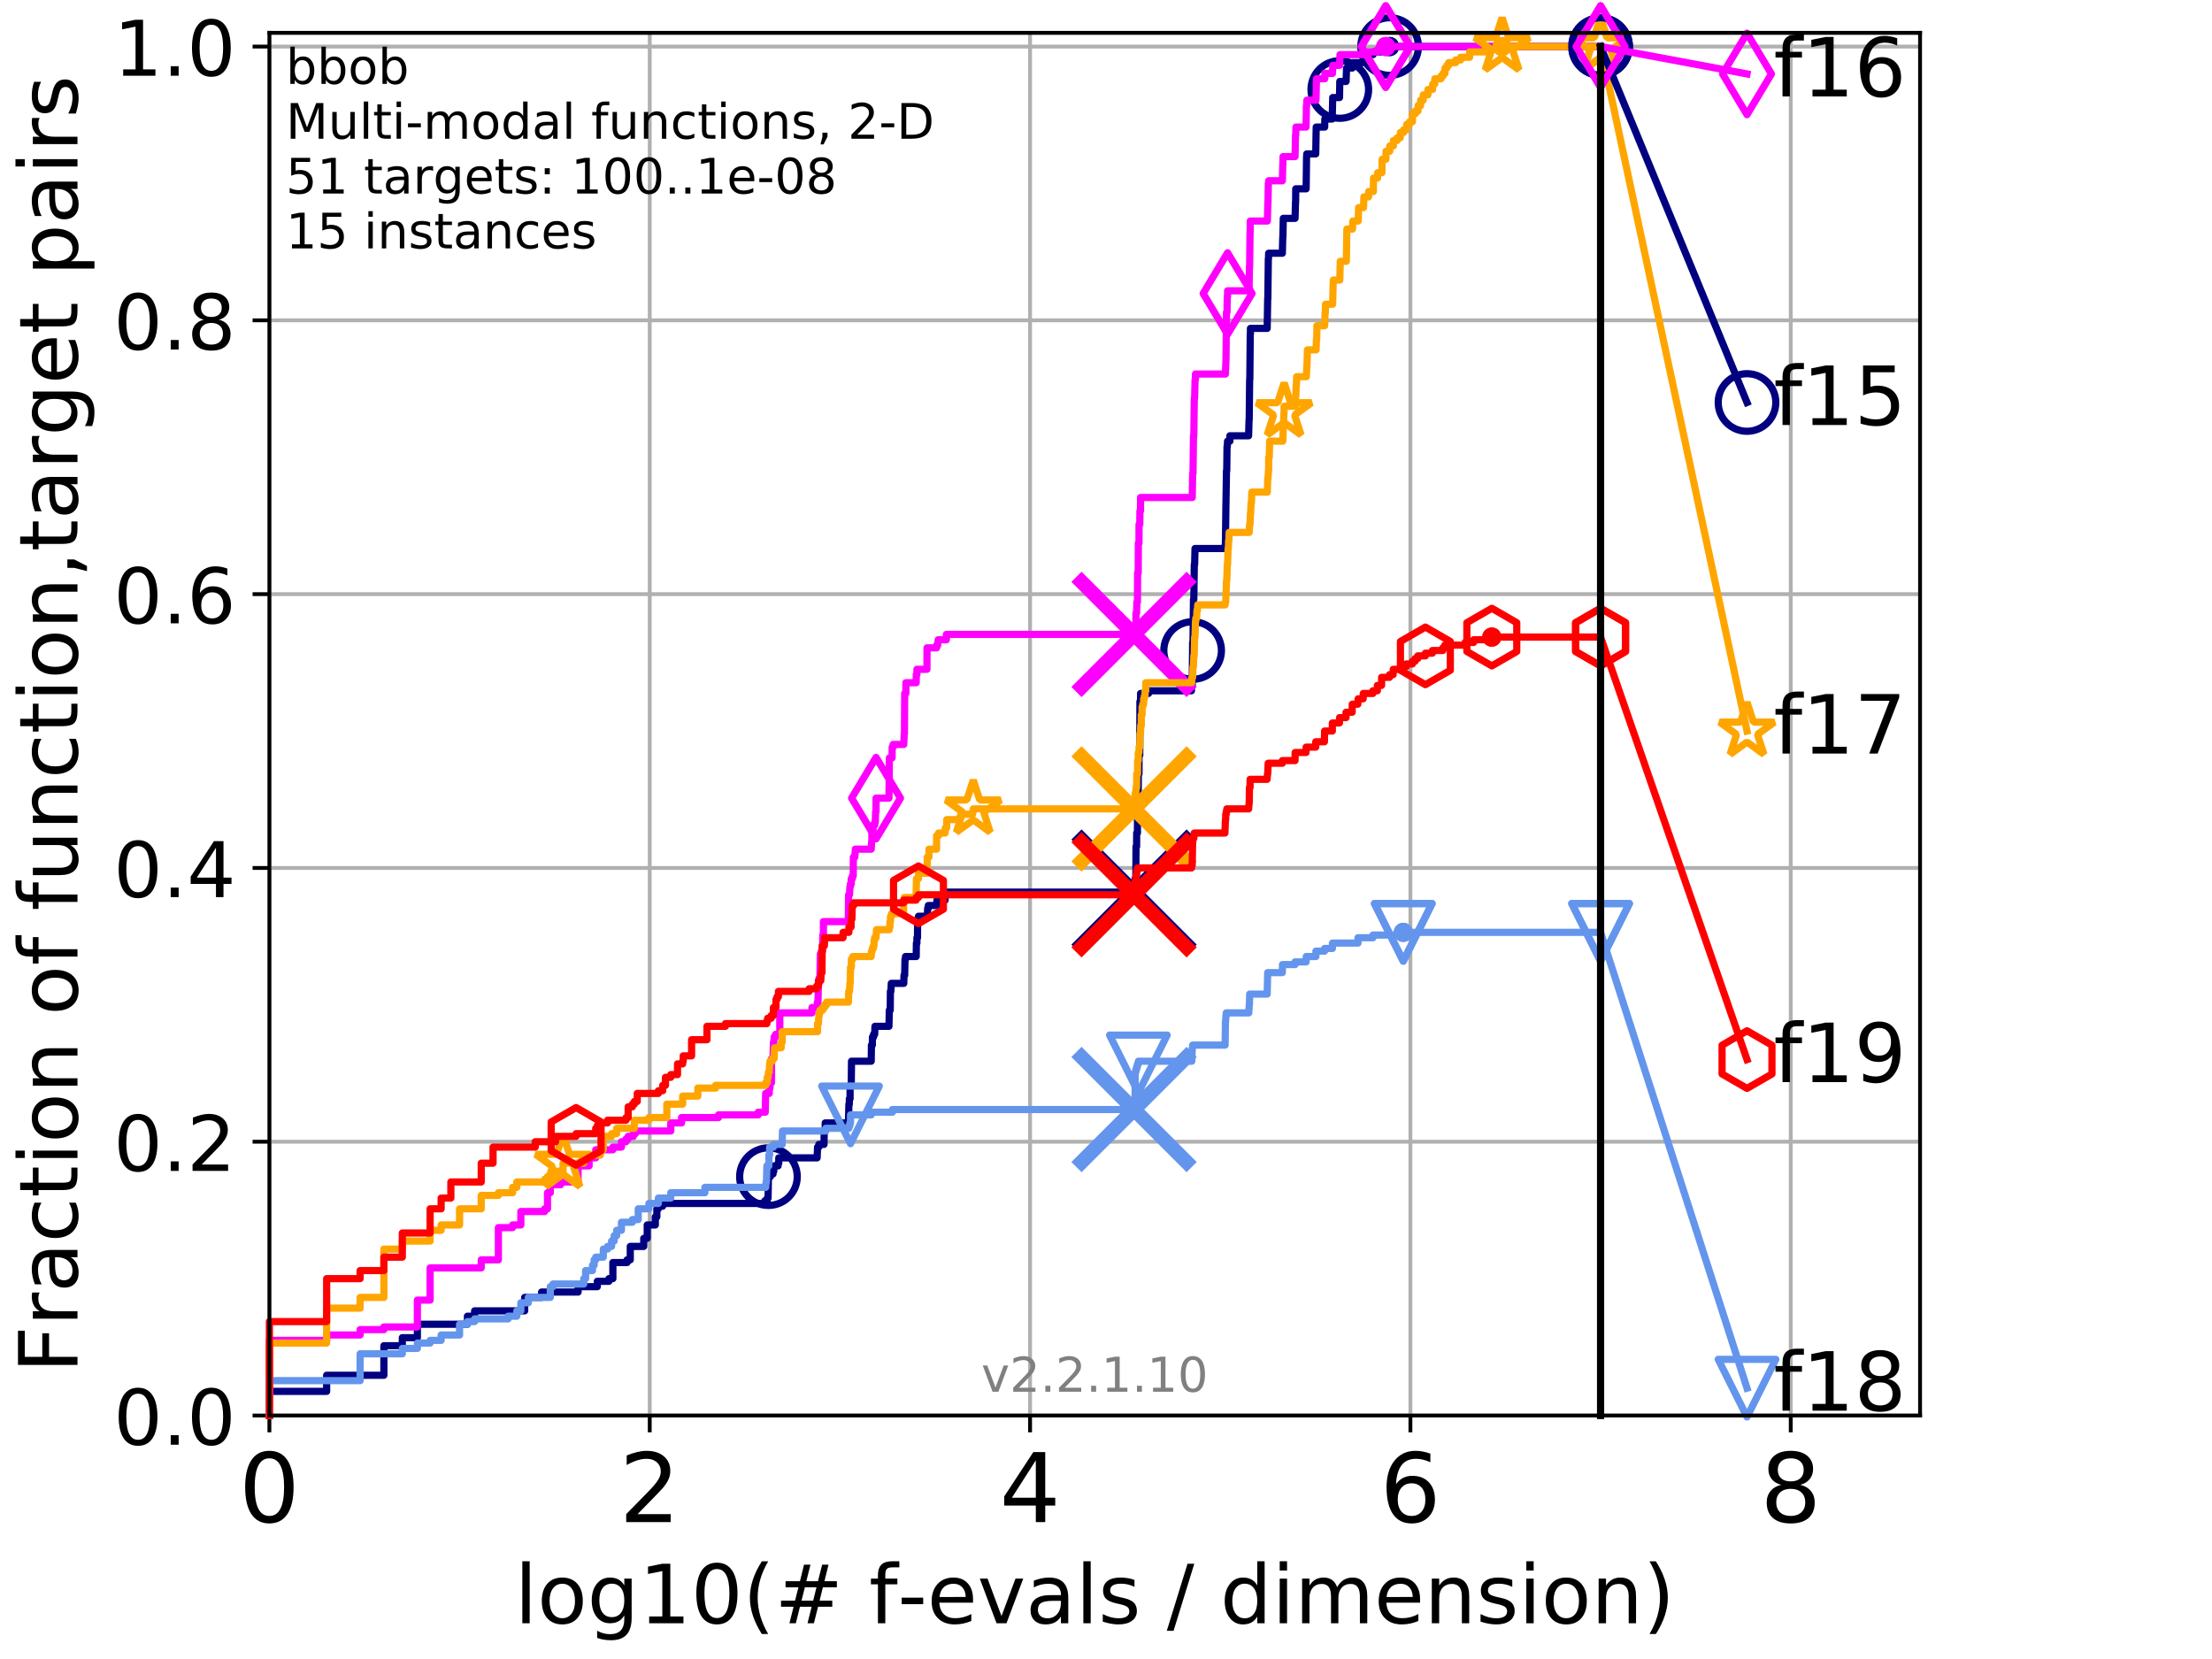 <?xml version="1.0" encoding="utf-8" standalone="no"?>
<!DOCTYPE svg PUBLIC "-//W3C//DTD SVG 1.1//EN"
  "http://www.w3.org/Graphics/SVG/1.1/DTD/svg11.dtd">
<!-- Created with matplotlib (http://matplotlib.org/) -->
<svg height="345.6pt" version="1.1" viewBox="0 0 460.8 345.6" width="460.8pt" xmlns="http://www.w3.org/2000/svg" xmlns:xlink="http://www.w3.org/1999/xlink">
 <defs>
  <style type="text/css">
*{stroke-linecap:butt;stroke-linejoin:round;}
  </style>
 </defs>
 <g id="figure_1">
  <g id="patch_1">
   <path d="M 0 345.6 
L 460.8 345.6 
L 460.8 0 
L 0 0 
z
" style="fill:#ffffff;"/>
  </g>
  <g id="axes_1">
   <g id="patch_2">
    <path d="M 56.12 294.88 
L 399.984 294.88 
L 399.984 6.845 
L 56.12 6.845 
z
" style="fill:#ffffff;"/>
   </g>
   <g id="matplotlib.axis_1">
    <g id="xtick_1">
     <g id="line2d_1">
      <path clip-path="url(#pab3a6255ac)" d="M 56.12 294.88 
L 56.12 6.845 
" style="fill:none;stroke:#b0b0b0;stroke-linecap:square;stroke-width:0.8;"/>
     </g>
     <g id="line2d_2">
      <defs>
       <path d="M 0 0 
L 0 3.5 
" id="mcec9fd8373" style="stroke:#000000;stroke-width:0.8;"/>
      </defs>
      <g>
       <use style="stroke:#000000;stroke-width:0.8;" x="56.12" xlink:href="#mcec9fd8373" y="294.88"/>
      </g>
     </g>
     <g id="text_1">
      <!-- 0 -->
      <defs>
       <path d="M 31.781 66.406 
Q 24.172 66.406 20.328 58.906 
Q 16.5 51.422 16.5 36.375 
Q 16.5 21.391 20.328 13.891 
Q 24.172 6.391 31.781 6.391 
Q 39.453 6.391 43.281 13.891 
Q 47.125 21.391 47.125 36.375 
Q 47.125 51.422 43.281 58.906 
Q 39.453 66.406 31.781 66.406 
z
M 31.781 74.219 
Q 44.047 74.219 50.516 64.516 
Q 56.984 54.828 56.984 36.375 
Q 56.984 17.969 50.516 8.266 
Q 44.047 -1.422 31.781 -1.422 
Q 19.531 -1.422 13.062 8.266 
Q 6.594 17.969 6.594 36.375 
Q 6.594 54.828 13.062 64.516 
Q 19.531 74.219 31.781 74.219 
z
" id="DejaVuSans-30"/>
      </defs>
      <g transform="translate(49.758 317.077)scale(0.2 -0.2)">
       <use xlink:href="#DejaVuSans-30"/>
      </g>
     </g>
    </g>
    <g id="xtick_2">
     <g id="line2d_3">
      <path clip-path="url(#pab3a6255ac)" d="M 135.351 294.88 
L 135.351 6.845 
" style="fill:none;stroke:#b0b0b0;stroke-linecap:square;stroke-width:0.8;"/>
     </g>
     <g id="line2d_4">
      <g>
       <use style="stroke:#000000;stroke-width:0.8;" x="135.351" xlink:href="#mcec9fd8373" y="294.88"/>
      </g>
     </g>
     <g id="text_2">
      <!-- 2 -->
      <defs>
       <path d="M 19.188 8.297 
L 53.609 8.297 
L 53.609 0 
L 7.328 0 
L 7.328 8.297 
Q 12.938 14.109 22.625 23.891 
Q 32.328 33.688 34.812 36.531 
Q 39.547 41.844 41.422 45.531 
Q 43.312 49.219 43.312 52.781 
Q 43.312 58.594 39.234 62.25 
Q 35.156 65.922 28.609 65.922 
Q 23.969 65.922 18.812 64.312 
Q 13.672 62.703 7.812 59.422 
L 7.812 69.391 
Q 13.766 71.781 18.938 73 
Q 24.125 74.219 28.422 74.219 
Q 39.75 74.219 46.484 68.547 
Q 53.219 62.891 53.219 53.422 
Q 53.219 48.922 51.531 44.891 
Q 49.859 40.875 45.406 35.406 
Q 44.188 33.984 37.641 27.219 
Q 31.109 20.453 19.188 8.297 
z
" id="DejaVuSans-32"/>
      </defs>
      <g transform="translate(128.989 317.077)scale(0.2 -0.2)">
       <use xlink:href="#DejaVuSans-32"/>
      </g>
     </g>
    </g>
    <g id="xtick_3">
     <g id="line2d_5">
      <path clip-path="url(#pab3a6255ac)" d="M 214.583 294.88 
L 214.583 6.845 
" style="fill:none;stroke:#b0b0b0;stroke-linecap:square;stroke-width:0.8;"/>
     </g>
     <g id="line2d_6">
      <g>
       <use style="stroke:#000000;stroke-width:0.8;" x="214.583" xlink:href="#mcec9fd8373" y="294.88"/>
      </g>
     </g>
     <g id="text_3">
      <!-- 4 -->
      <defs>
       <path d="M 37.797 64.312 
L 12.891 25.391 
L 37.797 25.391 
z
M 35.203 72.906 
L 47.609 72.906 
L 47.609 25.391 
L 58.016 25.391 
L 58.016 17.188 
L 47.609 17.188 
L 47.609 0 
L 37.797 0 
L 37.797 17.188 
L 4.891 17.188 
L 4.891 26.703 
z
" id="DejaVuSans-34"/>
      </defs>
      <g transform="translate(208.22 317.077)scale(0.2 -0.2)">
       <use xlink:href="#DejaVuSans-34"/>
      </g>
     </g>
    </g>
    <g id="xtick_4">
     <g id="line2d_7">
      <path clip-path="url(#pab3a6255ac)" d="M 293.814 294.88 
L 293.814 6.845 
" style="fill:none;stroke:#b0b0b0;stroke-linecap:square;stroke-width:0.8;"/>
     </g>
     <g id="line2d_8">
      <g>
       <use style="stroke:#000000;stroke-width:0.8;" x="293.814" xlink:href="#mcec9fd8373" y="294.88"/>
      </g>
     </g>
     <g id="text_4">
      <!-- 6 -->
      <defs>
       <path d="M 33.016 40.375 
Q 26.375 40.375 22.484 35.828 
Q 18.609 31.297 18.609 23.391 
Q 18.609 15.531 22.484 10.953 
Q 26.375 6.391 33.016 6.391 
Q 39.656 6.391 43.531 10.953 
Q 47.406 15.531 47.406 23.391 
Q 47.406 31.297 43.531 35.828 
Q 39.656 40.375 33.016 40.375 
z
M 52.594 71.297 
L 52.594 62.312 
Q 48.875 64.062 45.094 64.984 
Q 41.312 65.922 37.594 65.922 
Q 27.828 65.922 22.672 59.328 
Q 17.531 52.734 16.797 39.406 
Q 19.672 43.656 24.016 45.922 
Q 28.375 48.188 33.594 48.188 
Q 44.578 48.188 50.953 41.516 
Q 57.328 34.859 57.328 23.391 
Q 57.328 12.156 50.688 5.359 
Q 44.047 -1.422 33.016 -1.422 
Q 20.359 -1.422 13.672 8.266 
Q 6.984 17.969 6.984 36.375 
Q 6.984 53.656 15.188 63.938 
Q 23.391 74.219 37.203 74.219 
Q 40.922 74.219 44.703 73.484 
Q 48.484 72.75 52.594 71.297 
z
" id="DejaVuSans-36"/>
      </defs>
      <g transform="translate(287.452 317.077)scale(0.2 -0.2)">
       <use xlink:href="#DejaVuSans-36"/>
      </g>
     </g>
    </g>
    <g id="xtick_5">
     <g id="line2d_9">
      <path clip-path="url(#pab3a6255ac)" d="M 373.045 294.88 
L 373.045 6.845 
" style="fill:none;stroke:#b0b0b0;stroke-linecap:square;stroke-width:0.8;"/>
     </g>
     <g id="line2d_10">
      <g>
       <use style="stroke:#000000;stroke-width:0.8;" x="373.045" xlink:href="#mcec9fd8373" y="294.88"/>
      </g>
     </g>
     <g id="text_5">
      <!-- 8 -->
      <defs>
       <path d="M 31.781 34.625 
Q 24.75 34.625 20.719 30.859 
Q 16.703 27.094 16.703 20.516 
Q 16.703 13.922 20.719 10.156 
Q 24.75 6.391 31.781 6.391 
Q 38.812 6.391 42.859 10.172 
Q 46.922 13.969 46.922 20.516 
Q 46.922 27.094 42.891 30.859 
Q 38.875 34.625 31.781 34.625 
z
M 21.922 38.812 
Q 15.578 40.375 12.031 44.719 
Q 8.5 49.078 8.5 55.328 
Q 8.5 64.062 14.719 69.141 
Q 20.953 74.219 31.781 74.219 
Q 42.672 74.219 48.875 69.141 
Q 55.078 64.062 55.078 55.328 
Q 55.078 49.078 51.531 44.719 
Q 48 40.375 41.703 38.812 
Q 48.828 37.156 52.797 32.312 
Q 56.781 27.484 56.781 20.516 
Q 56.781 9.906 50.312 4.234 
Q 43.844 -1.422 31.781 -1.422 
Q 19.734 -1.422 13.25 4.234 
Q 6.781 9.906 6.781 20.516 
Q 6.781 27.484 10.781 32.312 
Q 14.797 37.156 21.922 38.812 
z
M 18.312 54.391 
Q 18.312 48.734 21.844 45.562 
Q 25.391 42.391 31.781 42.391 
Q 38.141 42.391 41.719 45.562 
Q 45.312 48.734 45.312 54.391 
Q 45.312 60.062 41.719 63.234 
Q 38.141 66.406 31.781 66.406 
Q 25.391 66.406 21.844 63.234 
Q 18.312 60.062 18.312 54.391 
z
" id="DejaVuSans-38"/>
      </defs>
      <g transform="translate(366.683 317.077)scale(0.2 -0.2)">
       <use xlink:href="#DejaVuSans-38"/>
      </g>
     </g>
    </g>
    <g id="text_6">
     <!-- log10(# f-evals / dimension) -->
     <defs>
      <path d="M 9.422 75.984 
L 18.406 75.984 
L 18.406 0 
L 9.422 0 
z
" id="DejaVuSans-6c"/>
      <path d="M 30.609 48.391 
Q 23.391 48.391 19.188 42.75 
Q 14.984 37.109 14.984 27.297 
Q 14.984 17.484 19.156 11.844 
Q 23.344 6.203 30.609 6.203 
Q 37.797 6.203 41.984 11.859 
Q 46.188 17.531 46.188 27.297 
Q 46.188 37.016 41.984 42.703 
Q 37.797 48.391 30.609 48.391 
z
M 30.609 56 
Q 42.328 56 49.016 48.375 
Q 55.719 40.766 55.719 27.297 
Q 55.719 13.875 49.016 6.219 
Q 42.328 -1.422 30.609 -1.422 
Q 18.844 -1.422 12.172 6.219 
Q 5.516 13.875 5.516 27.297 
Q 5.516 40.766 12.172 48.375 
Q 18.844 56 30.609 56 
z
" id="DejaVuSans-6f"/>
      <path d="M 45.406 27.984 
Q 45.406 37.75 41.375 43.109 
Q 37.359 48.484 30.078 48.484 
Q 22.859 48.484 18.828 43.109 
Q 14.797 37.75 14.797 27.984 
Q 14.797 18.266 18.828 12.891 
Q 22.859 7.516 30.078 7.516 
Q 37.359 7.516 41.375 12.891 
Q 45.406 18.266 45.406 27.984 
z
M 54.391 6.781 
Q 54.391 -7.172 48.188 -13.984 
Q 42 -20.797 29.203 -20.797 
Q 24.469 -20.797 20.266 -20.094 
Q 16.062 -19.391 12.109 -17.922 
L 12.109 -9.188 
Q 16.062 -11.328 19.922 -12.344 
Q 23.781 -13.375 27.781 -13.375 
Q 36.625 -13.375 41.016 -8.766 
Q 45.406 -4.156 45.406 5.172 
L 45.406 9.625 
Q 42.625 4.781 38.281 2.391 
Q 33.938 0 27.875 0 
Q 17.828 0 11.672 7.656 
Q 5.516 15.328 5.516 27.984 
Q 5.516 40.672 11.672 48.328 
Q 17.828 56 27.875 56 
Q 33.938 56 38.281 53.609 
Q 42.625 51.219 45.406 46.391 
L 45.406 54.688 
L 54.391 54.688 
z
" id="DejaVuSans-67"/>
      <path d="M 12.406 8.297 
L 28.516 8.297 
L 28.516 63.922 
L 10.984 60.406 
L 10.984 69.391 
L 28.422 72.906 
L 38.281 72.906 
L 38.281 8.297 
L 54.391 8.297 
L 54.391 0 
L 12.406 0 
z
" id="DejaVuSans-31"/>
      <path d="M 31 75.875 
Q 24.469 64.656 21.281 53.656 
Q 18.109 42.672 18.109 31.391 
Q 18.109 20.125 21.312 9.062 
Q 24.516 -2 31 -13.188 
L 23.188 -13.188 
Q 15.875 -1.703 12.234 9.375 
Q 8.594 20.453 8.594 31.391 
Q 8.594 42.281 12.203 53.312 
Q 15.828 64.359 23.188 75.875 
z
" id="DejaVuSans-28"/>
      <path d="M 51.125 44 
L 36.922 44 
L 32.812 27.688 
L 47.125 27.688 
z
M 43.797 71.781 
L 38.719 51.516 
L 52.984 51.516 
L 58.109 71.781 
L 65.922 71.781 
L 60.891 51.516 
L 76.125 51.516 
L 76.125 44 
L 58.984 44 
L 54.984 27.688 
L 70.516 27.688 
L 70.516 20.219 
L 53.078 20.219 
L 48 0 
L 40.188 0 
L 45.219 20.219 
L 30.906 20.219 
L 25.875 0 
L 18.016 0 
L 23.094 20.219 
L 7.719 20.219 
L 7.719 27.688 
L 24.906 27.688 
L 29 44 
L 13.281 44 
L 13.281 51.516 
L 30.906 51.516 
L 35.891 71.781 
z
" id="DejaVuSans-23"/>
      <path id="DejaVuSans-20"/>
      <path d="M 37.109 75.984 
L 37.109 68.5 
L 28.516 68.5 
Q 23.688 68.5 21.797 66.547 
Q 19.922 64.594 19.922 59.516 
L 19.922 54.688 
L 34.719 54.688 
L 34.719 47.703 
L 19.922 47.703 
L 19.922 0 
L 10.891 0 
L 10.891 47.703 
L 2.297 47.703 
L 2.297 54.688 
L 10.891 54.688 
L 10.891 58.5 
Q 10.891 67.625 15.141 71.797 
Q 19.391 75.984 28.609 75.984 
z
" id="DejaVuSans-66"/>
      <path d="M 4.891 31.391 
L 31.203 31.391 
L 31.203 23.391 
L 4.891 23.391 
z
" id="DejaVuSans-2d"/>
      <path d="M 56.203 29.594 
L 56.203 25.203 
L 14.891 25.203 
Q 15.484 15.922 20.484 11.062 
Q 25.484 6.203 34.422 6.203 
Q 39.594 6.203 44.453 7.469 
Q 49.312 8.734 54.109 11.281 
L 54.109 2.781 
Q 49.266 0.734 44.188 -0.344 
Q 39.109 -1.422 33.891 -1.422 
Q 20.797 -1.422 13.156 6.188 
Q 5.516 13.812 5.516 26.812 
Q 5.516 40.234 12.766 48.109 
Q 20.016 56 32.328 56 
Q 43.359 56 49.781 48.891 
Q 56.203 41.797 56.203 29.594 
z
M 47.219 32.234 
Q 47.125 39.594 43.094 43.984 
Q 39.062 48.391 32.422 48.391 
Q 24.906 48.391 20.391 44.141 
Q 15.875 39.891 15.188 32.172 
z
" id="DejaVuSans-65"/>
      <path d="M 2.984 54.688 
L 12.5 54.688 
L 29.594 8.797 
L 46.688 54.688 
L 56.203 54.688 
L 35.688 0 
L 23.484 0 
z
" id="DejaVuSans-76"/>
      <path d="M 34.281 27.484 
Q 23.391 27.484 19.188 25 
Q 14.984 22.516 14.984 16.5 
Q 14.984 11.719 18.141 8.906 
Q 21.297 6.109 26.703 6.109 
Q 34.188 6.109 38.703 11.406 
Q 43.219 16.703 43.219 25.484 
L 43.219 27.484 
z
M 52.203 31.203 
L 52.203 0 
L 43.219 0 
L 43.219 8.297 
Q 40.141 3.328 35.547 0.953 
Q 30.953 -1.422 24.312 -1.422 
Q 15.922 -1.422 10.953 3.297 
Q 6 8.016 6 15.922 
Q 6 25.141 12.172 29.828 
Q 18.359 34.516 30.609 34.516 
L 43.219 34.516 
L 43.219 35.406 
Q 43.219 41.609 39.141 45 
Q 35.062 48.391 27.688 48.391 
Q 23 48.391 18.547 47.266 
Q 14.109 46.141 10.016 43.891 
L 10.016 52.203 
Q 14.938 54.109 19.578 55.047 
Q 24.219 56 28.609 56 
Q 40.484 56 46.344 49.844 
Q 52.203 43.703 52.203 31.203 
z
" id="DejaVuSans-61"/>
      <path d="M 44.281 53.078 
L 44.281 44.578 
Q 40.484 46.531 36.375 47.5 
Q 32.281 48.484 27.875 48.484 
Q 21.188 48.484 17.844 46.438 
Q 14.5 44.391 14.5 40.281 
Q 14.5 37.156 16.891 35.375 
Q 19.281 33.594 26.516 31.984 
L 29.594 31.297 
Q 39.156 29.25 43.188 25.516 
Q 47.219 21.781 47.219 15.094 
Q 47.219 7.469 41.188 3.016 
Q 35.156 -1.422 24.609 -1.422 
Q 20.219 -1.422 15.453 -0.562 
Q 10.688 0.297 5.422 2 
L 5.422 11.281 
Q 10.406 8.688 15.234 7.391 
Q 20.062 6.109 24.812 6.109 
Q 31.156 6.109 34.562 8.281 
Q 37.984 10.453 37.984 14.406 
Q 37.984 18.062 35.516 20.016 
Q 33.062 21.969 24.703 23.781 
L 21.578 24.516 
Q 13.234 26.266 9.516 29.906 
Q 5.812 33.547 5.812 39.891 
Q 5.812 47.609 11.281 51.797 
Q 16.75 56 26.812 56 
Q 31.781 56 36.172 55.266 
Q 40.578 54.547 44.281 53.078 
z
" id="DejaVuSans-73"/>
      <path d="M 25.391 72.906 
L 33.688 72.906 
L 8.297 -9.281 
L 0 -9.281 
z
" id="DejaVuSans-2f"/>
      <path d="M 45.406 46.391 
L 45.406 75.984 
L 54.391 75.984 
L 54.391 0 
L 45.406 0 
L 45.406 8.203 
Q 42.578 3.328 38.25 0.953 
Q 33.938 -1.422 27.875 -1.422 
Q 17.969 -1.422 11.734 6.484 
Q 5.516 14.406 5.516 27.297 
Q 5.516 40.188 11.734 48.094 
Q 17.969 56 27.875 56 
Q 33.938 56 38.25 53.625 
Q 42.578 51.266 45.406 46.391 
z
M 14.797 27.297 
Q 14.797 17.391 18.875 11.75 
Q 22.953 6.109 30.078 6.109 
Q 37.203 6.109 41.297 11.75 
Q 45.406 17.391 45.406 27.297 
Q 45.406 37.203 41.297 42.844 
Q 37.203 48.484 30.078 48.484 
Q 22.953 48.484 18.875 42.844 
Q 14.797 37.203 14.797 27.297 
z
" id="DejaVuSans-64"/>
      <path d="M 9.422 54.688 
L 18.406 54.688 
L 18.406 0 
L 9.422 0 
z
M 9.422 75.984 
L 18.406 75.984 
L 18.406 64.594 
L 9.422 64.594 
z
" id="DejaVuSans-69"/>
      <path d="M 52 44.188 
Q 55.375 50.25 60.062 53.125 
Q 64.75 56 71.094 56 
Q 79.641 56 84.281 50.016 
Q 88.922 44.047 88.922 33.016 
L 88.922 0 
L 79.891 0 
L 79.891 32.719 
Q 79.891 40.578 77.094 44.375 
Q 74.312 48.188 68.609 48.188 
Q 61.625 48.188 57.562 43.547 
Q 53.516 38.922 53.516 30.906 
L 53.516 0 
L 44.484 0 
L 44.484 32.719 
Q 44.484 40.625 41.703 44.406 
Q 38.922 48.188 33.109 48.188 
Q 26.219 48.188 22.156 43.531 
Q 18.109 38.875 18.109 30.906 
L 18.109 0 
L 9.078 0 
L 9.078 54.688 
L 18.109 54.688 
L 18.109 46.188 
Q 21.188 51.219 25.484 53.609 
Q 29.781 56 35.688 56 
Q 41.656 56 45.828 52.969 
Q 50 49.953 52 44.188 
z
" id="DejaVuSans-6d"/>
      <path d="M 54.891 33.016 
L 54.891 0 
L 45.906 0 
L 45.906 32.719 
Q 45.906 40.484 42.875 44.328 
Q 39.844 48.188 33.797 48.188 
Q 26.516 48.188 22.312 43.547 
Q 18.109 38.922 18.109 30.906 
L 18.109 0 
L 9.078 0 
L 9.078 54.688 
L 18.109 54.688 
L 18.109 46.188 
Q 21.344 51.125 25.703 53.562 
Q 30.078 56 35.797 56 
Q 45.219 56 50.047 50.172 
Q 54.891 44.344 54.891 33.016 
z
" id="DejaVuSans-6e"/>
      <path d="M 8.016 75.875 
L 15.828 75.875 
Q 23.141 64.359 26.781 53.312 
Q 30.422 42.281 30.422 31.391 
Q 30.422 20.453 26.781 9.375 
Q 23.141 -1.703 15.828 -13.188 
L 8.016 -13.188 
Q 14.5 -2 17.703 9.062 
Q 20.906 20.125 20.906 31.391 
Q 20.906 42.672 17.703 53.656 
Q 14.5 64.656 8.016 75.875 
z
" id="DejaVuSans-29"/>
     </defs>
     <g transform="translate(107.211 338.154)scale(0.17 -0.17)">
      <use xlink:href="#DejaVuSans-6c"/>
      <use x="27.783" xlink:href="#DejaVuSans-6f"/>
      <use x="88.965" xlink:href="#DejaVuSans-67"/>
      <use x="152.441" xlink:href="#DejaVuSans-31"/>
      <use x="216.064" xlink:href="#DejaVuSans-30"/>
      <use x="279.688" xlink:href="#DejaVuSans-28"/>
      <use x="318.701" xlink:href="#DejaVuSans-23"/>
      <use x="402.49" xlink:href="#DejaVuSans-20"/>
      <use x="434.277" xlink:href="#DejaVuSans-66"/>
      <use x="469.404" xlink:href="#DejaVuSans-2d"/>
      <use x="505.488" xlink:href="#DejaVuSans-65"/>
      <use x="567.012" xlink:href="#DejaVuSans-76"/>
      <use x="626.191" xlink:href="#DejaVuSans-61"/>
      <use x="687.471" xlink:href="#DejaVuSans-6c"/>
      <use x="715.254" xlink:href="#DejaVuSans-73"/>
      <use x="767.354" xlink:href="#DejaVuSans-20"/>
      <use x="799.141" xlink:href="#DejaVuSans-2f"/>
      <use x="832.832" xlink:href="#DejaVuSans-20"/>
      <use x="864.619" xlink:href="#DejaVuSans-64"/>
      <use x="928.096" xlink:href="#DejaVuSans-69"/>
      <use x="955.879" xlink:href="#DejaVuSans-6d"/>
      <use x="1053.291" xlink:href="#DejaVuSans-65"/>
      <use x="1114.814" xlink:href="#DejaVuSans-6e"/>
      <use x="1178.193" xlink:href="#DejaVuSans-73"/>
      <use x="1230.293" xlink:href="#DejaVuSans-69"/>
      <use x="1258.076" xlink:href="#DejaVuSans-6f"/>
      <use x="1319.258" xlink:href="#DejaVuSans-6e"/>
      <use x="1382.637" xlink:href="#DejaVuSans-29"/>
     </g>
    </g>
   </g>
   <g id="matplotlib.axis_2">
    <g id="ytick_1">
     <g id="line2d_11">
      <path clip-path="url(#pab3a6255ac)" d="M 56.12 294.88 
L 399.984 294.88 
" style="fill:none;stroke:#b0b0b0;stroke-linecap:square;stroke-width:0.8;"/>
     </g>
     <g id="line2d_12">
      <defs>
       <path d="M 0 0 
L -3.5 0 
" id="mf9f5f715d1" style="stroke:#000000;stroke-width:0.8;"/>
      </defs>
      <g>
       <use style="stroke:#000000;stroke-width:0.8;" x="56.12" xlink:href="#mf9f5f715d1" y="294.88"/>
      </g>
     </g>
     <g id="text_7">
      <!-- 0.0 -->
      <defs>
       <path d="M 10.688 12.406 
L 21 12.406 
L 21 0 
L 10.688 0 
z
" id="DejaVuSans-2e"/>
      </defs>
      <g transform="translate(23.675 300.959)scale(0.16 -0.16)">
       <use xlink:href="#DejaVuSans-30"/>
       <use x="63.623" xlink:href="#DejaVuSans-2e"/>
       <use x="95.41" xlink:href="#DejaVuSans-30"/>
      </g>
     </g>
    </g>
    <g id="ytick_2">
     <g id="line2d_13">
      <path clip-path="url(#pab3a6255ac)" d="M 56.12 237.843 
L 399.984 237.843 
" style="fill:none;stroke:#b0b0b0;stroke-linecap:square;stroke-width:0.8;"/>
     </g>
     <g id="line2d_14">
      <g>
       <use style="stroke:#000000;stroke-width:0.8;" x="56.12" xlink:href="#mf9f5f715d1" y="237.843"/>
      </g>
     </g>
     <g id="text_8">
      <!-- 0.2 -->
      <g transform="translate(23.675 243.922)scale(0.16 -0.16)">
       <use xlink:href="#DejaVuSans-30"/>
       <use x="63.623" xlink:href="#DejaVuSans-2e"/>
       <use x="95.41" xlink:href="#DejaVuSans-32"/>
      </g>
     </g>
    </g>
    <g id="ytick_3">
     <g id="line2d_15">
      <path clip-path="url(#pab3a6255ac)" d="M 56.12 180.807 
L 399.984 180.807 
" style="fill:none;stroke:#b0b0b0;stroke-linecap:square;stroke-width:0.8;"/>
     </g>
     <g id="line2d_16">
      <g>
       <use style="stroke:#000000;stroke-width:0.8;" x="56.12" xlink:href="#mf9f5f715d1" y="180.807"/>
      </g>
     </g>
     <g id="text_9">
      <!-- 0.4 -->
      <g transform="translate(23.675 186.886)scale(0.16 -0.16)">
       <use xlink:href="#DejaVuSans-30"/>
       <use x="63.623" xlink:href="#DejaVuSans-2e"/>
       <use x="95.41" xlink:href="#DejaVuSans-34"/>
      </g>
     </g>
    </g>
    <g id="ytick_4">
     <g id="line2d_17">
      <path clip-path="url(#pab3a6255ac)" d="M 56.12 123.77 
L 399.984 123.77 
" style="fill:none;stroke:#b0b0b0;stroke-linecap:square;stroke-width:0.8;"/>
     </g>
     <g id="line2d_18">
      <g>
       <use style="stroke:#000000;stroke-width:0.8;" x="56.12" xlink:href="#mf9f5f715d1" y="123.77"/>
      </g>
     </g>
     <g id="text_10">
      <!-- 0.6 -->
      <g transform="translate(23.675 129.849)scale(0.16 -0.16)">
       <use xlink:href="#DejaVuSans-30"/>
       <use x="63.623" xlink:href="#DejaVuSans-2e"/>
       <use x="95.41" xlink:href="#DejaVuSans-36"/>
      </g>
     </g>
    </g>
    <g id="ytick_5">
     <g id="line2d_19">
      <path clip-path="url(#pab3a6255ac)" d="M 56.12 66.734 
L 399.984 66.734 
" style="fill:none;stroke:#b0b0b0;stroke-linecap:square;stroke-width:0.8;"/>
     </g>
     <g id="line2d_20">
      <g>
       <use style="stroke:#000000;stroke-width:0.8;" x="56.12" xlink:href="#mf9f5f715d1" y="66.734"/>
      </g>
     </g>
     <g id="text_11">
      <!-- 0.8 -->
      <g transform="translate(23.675 72.812)scale(0.16 -0.16)">
       <use xlink:href="#DejaVuSans-30"/>
       <use x="63.623" xlink:href="#DejaVuSans-2e"/>
       <use x="95.41" xlink:href="#DejaVuSans-38"/>
      </g>
     </g>
    </g>
    <g id="ytick_6">
     <g id="line2d_21">
      <path clip-path="url(#pab3a6255ac)" d="M 56.12 9.697 
L 399.984 9.697 
" style="fill:none;stroke:#b0b0b0;stroke-linecap:square;stroke-width:0.8;"/>
     </g>
     <g id="line2d_22">
      <g>
       <use style="stroke:#000000;stroke-width:0.8;" x="56.12" xlink:href="#mf9f5f715d1" y="9.697"/>
      </g>
     </g>
     <g id="text_12">
      <!-- 1.0 -->
      <g transform="translate(23.675 15.776)scale(0.16 -0.16)">
       <use xlink:href="#DejaVuSans-31"/>
       <use x="63.623" xlink:href="#DejaVuSans-2e"/>
       <use x="95.41" xlink:href="#DejaVuSans-30"/>
      </g>
     </g>
    </g>
    <g id="text_13">
     <!-- Fraction of function,target pairs -->
     <defs>
      <path d="M 9.812 72.906 
L 51.703 72.906 
L 51.703 64.594 
L 19.672 64.594 
L 19.672 43.109 
L 48.578 43.109 
L 48.578 34.812 
L 19.672 34.812 
L 19.672 0 
L 9.812 0 
z
" id="DejaVuSans-46"/>
      <path d="M 41.109 46.297 
Q 39.594 47.172 37.812 47.578 
Q 36.031 48 33.891 48 
Q 26.266 48 22.188 43.047 
Q 18.109 38.094 18.109 28.812 
L 18.109 0 
L 9.078 0 
L 9.078 54.688 
L 18.109 54.688 
L 18.109 46.188 
Q 20.953 51.172 25.484 53.578 
Q 30.031 56 36.531 56 
Q 37.453 56 38.578 55.875 
Q 39.703 55.766 41.062 55.516 
z
" id="DejaVuSans-72"/>
      <path d="M 48.781 52.594 
L 48.781 44.188 
Q 44.969 46.297 41.141 47.344 
Q 37.312 48.391 33.406 48.391 
Q 24.656 48.391 19.812 42.844 
Q 14.984 37.312 14.984 27.297 
Q 14.984 17.281 19.812 11.734 
Q 24.656 6.203 33.406 6.203 
Q 37.312 6.203 41.141 7.25 
Q 44.969 8.297 48.781 10.406 
L 48.781 2.094 
Q 45.016 0.344 40.984 -0.531 
Q 36.969 -1.422 32.422 -1.422 
Q 20.062 -1.422 12.781 6.344 
Q 5.516 14.109 5.516 27.297 
Q 5.516 40.672 12.859 48.328 
Q 20.219 56 33.016 56 
Q 37.156 56 41.109 55.141 
Q 45.062 54.297 48.781 52.594 
z
" id="DejaVuSans-63"/>
      <path d="M 18.312 70.219 
L 18.312 54.688 
L 36.812 54.688 
L 36.812 47.703 
L 18.312 47.703 
L 18.312 18.016 
Q 18.312 11.328 20.141 9.422 
Q 21.969 7.516 27.594 7.516 
L 36.812 7.516 
L 36.812 0 
L 27.594 0 
Q 17.188 0 13.234 3.875 
Q 9.281 7.766 9.281 18.016 
L 9.281 47.703 
L 2.688 47.703 
L 2.688 54.688 
L 9.281 54.688 
L 9.281 70.219 
z
" id="DejaVuSans-74"/>
      <path d="M 8.5 21.578 
L 8.5 54.688 
L 17.484 54.688 
L 17.484 21.922 
Q 17.484 14.156 20.5 10.266 
Q 23.531 6.391 29.594 6.391 
Q 36.859 6.391 41.078 11.031 
Q 45.312 15.672 45.312 23.688 
L 45.312 54.688 
L 54.297 54.688 
L 54.297 0 
L 45.312 0 
L 45.312 8.406 
Q 42.047 3.422 37.719 1 
Q 33.406 -1.422 27.688 -1.422 
Q 18.266 -1.422 13.375 4.438 
Q 8.5 10.297 8.5 21.578 
z
M 31.109 56 
z
" id="DejaVuSans-75"/>
      <path d="M 11.719 12.406 
L 22.016 12.406 
L 22.016 4 
L 14.016 -11.625 
L 7.719 -11.625 
L 11.719 4 
z
" id="DejaVuSans-2c"/>
      <path d="M 18.109 8.203 
L 18.109 -20.797 
L 9.078 -20.797 
L 9.078 54.688 
L 18.109 54.688 
L 18.109 46.391 
Q 20.953 51.266 25.266 53.625 
Q 29.594 56 35.594 56 
Q 45.562 56 51.781 48.094 
Q 58.016 40.188 58.016 27.297 
Q 58.016 14.406 51.781 6.484 
Q 45.562 -1.422 35.594 -1.422 
Q 29.594 -1.422 25.266 0.953 
Q 20.953 3.328 18.109 8.203 
z
M 48.688 27.297 
Q 48.688 37.203 44.609 42.844 
Q 40.531 48.484 33.406 48.484 
Q 26.266 48.484 22.188 42.844 
Q 18.109 37.203 18.109 27.297 
Q 18.109 17.391 22.188 11.75 
Q 26.266 6.109 33.406 6.109 
Q 40.531 6.109 44.609 11.75 
Q 48.688 17.391 48.688 27.297 
z
" id="DejaVuSans-70"/>
     </defs>
     <g transform="translate(16.14 286.002)rotate(-90)scale(0.17 -0.17)">
      <use xlink:href="#DejaVuSans-46"/>
      <use x="57.41" xlink:href="#DejaVuSans-72"/>
      <use x="98.523" xlink:href="#DejaVuSans-61"/>
      <use x="159.803" xlink:href="#DejaVuSans-63"/>
      <use x="214.783" xlink:href="#DejaVuSans-74"/>
      <use x="253.992" xlink:href="#DejaVuSans-69"/>
      <use x="281.775" xlink:href="#DejaVuSans-6f"/>
      <use x="342.957" xlink:href="#DejaVuSans-6e"/>
      <use x="406.336" xlink:href="#DejaVuSans-20"/>
      <use x="438.123" xlink:href="#DejaVuSans-6f"/>
      <use x="499.305" xlink:href="#DejaVuSans-66"/>
      <use x="534.51" xlink:href="#DejaVuSans-20"/>
      <use x="566.297" xlink:href="#DejaVuSans-66"/>
      <use x="601.502" xlink:href="#DejaVuSans-75"/>
      <use x="664.881" xlink:href="#DejaVuSans-6e"/>
      <use x="728.26" xlink:href="#DejaVuSans-63"/>
      <use x="783.24" xlink:href="#DejaVuSans-74"/>
      <use x="822.449" xlink:href="#DejaVuSans-69"/>
      <use x="850.232" xlink:href="#DejaVuSans-6f"/>
      <use x="911.414" xlink:href="#DejaVuSans-6e"/>
      <use x="974.793" xlink:href="#DejaVuSans-2c"/>
      <use x="1006.58" xlink:href="#DejaVuSans-74"/>
      <use x="1045.789" xlink:href="#DejaVuSans-61"/>
      <use x="1107.068" xlink:href="#DejaVuSans-72"/>
      <use x="1148.166" xlink:href="#DejaVuSans-67"/>
      <use x="1211.643" xlink:href="#DejaVuSans-65"/>
      <use x="1273.166" xlink:href="#DejaVuSans-74"/>
      <use x="1312.375" xlink:href="#DejaVuSans-20"/>
      <use x="1344.162" xlink:href="#DejaVuSans-70"/>
      <use x="1407.639" xlink:href="#DejaVuSans-61"/>
      <use x="1468.918" xlink:href="#DejaVuSans-69"/>
      <use x="1496.701" xlink:href="#DejaVuSans-72"/>
      <use x="1537.814" xlink:href="#DejaVuSans-73"/>
     </g>
    </g>
   </g>
   <g id="line2d_23">
    <defs>
     <path d="M 0 1.5 
C 0.398 1.5 0.779 1.342 1.061 1.061 
C 1.342 0.779 1.5 0.398 1.5 0 
C 1.5 -0.398 1.342 -0.779 1.061 -1.061 
C 0.779 -1.342 0.398 -1.5 0 -1.5 
C -0.398 -1.5 -0.779 -1.342 -1.061 -1.061 
C -1.342 -0.779 -1.5 -0.398 -1.5 0 
C -1.5 0.398 -1.342 0.779 -1.061 1.061 
C -0.779 1.342 -0.398 1.5 0 1.5 
z
" id="m92e5a0cf7b" style="stroke:#000080;"/>
    </defs>
    <g>
     <use style="fill:#000080;stroke:#000080;" x="289.484" xlink:href="#m92e5a0cf7b" y="9.697"/>
     <use style="fill:#000080;stroke:#000080;" x="289.484" xlink:href="#m92e5a0cf7b" y="9.697"/>
    </g>
   </g>
   <g id="line2d_24">
    <path d="M 56.12 294.88 
L 56.12 289.847 
L 68.046 289.847 
L 68.046 286.492 
L 79.971 286.492 
L 79.971 280.341 
L 83.81 280.341 
L 83.81 278.664 
L 86.947 278.664 
L 86.947 275.868 
L 97.375 275.868 
L 97.375 274.19 
L 98.872 274.19 
L 98.872 273.072 
L 109.301 273.072 
L 109.301 270.276 
L 112.824 270.276 
L 112.824 269.158 
L 120.426 269.158 
L 120.426 268.039 
L 124.428 268.039 
L 124.428 266.921 
L 126.847 266.921 
L 126.847 266.362 
L 127.673 266.362 
L 127.673 263.007 
L 130.63 263.007 
L 130.63 262.447 
L 131.296 262.447 
L 131.296 259.652 
L 134.103 259.652 
L 134.103 257.974 
L 134.827 257.974 
L 134.827 255.178 
L 136.515 255.178 
L 136.515 253.501 
L 136.834 253.501 
L 136.834 251.823 
L 137.147 251.823 
L 137.147 251.264 
L 138.053 251.264 
L 138.053 250.705 
L 159.331 250.705 
L 159.331 250.145 
L 159.836 250.145 
L 159.836 249.586 
L 160.001 249.586 
L 160.083 245.113 
L 160.487 245.113 
L 160.487 244.554 
L 161.037 244.554 
L 161.037 243.994 
L 161.191 243.994 
L 161.191 242.876 
L 162.086 242.876 
L 162.086 242.317 
L 162.231 242.317 
L 162.231 241.199 
L 170.223 241.199 
L 170.313 238.962 
L 170.582 238.962 
L 170.582 238.403 
L 171.657 238.403 
L 171.699 235.607 
L 171.906 235.607 
L 171.906 233.929 
L 176.747 233.929 
L 176.84 230.015 
L 176.932 230.015 
L 176.932 228.896 
L 177.085 228.896 
L 177.085 226.101 
L 177.327 226.101 
L 177.387 221.068 
L 181.49 221.068 
L 181.537 217.713 
L 181.724 217.713 
L 181.747 216.035 
L 181.977 216.035 
L 181.977 215.476 
L 182.205 215.476 
L 182.272 213.799 
L 185.185 213.799 
L 185.26 210.443 
L 185.449 210.443 
L 185.486 206.529 
L 185.579 206.529 
L 185.672 204.852 
L 188.272 204.852 
L 188.32 203.174 
L 188.462 203.174 
L 188.524 199.819 
L 188.634 199.819 
L 188.634 199.26 
L 190.862 199.26 
L 190.903 196.464 
L 191.012 196.464 
L 191.012 195.346 
L 191.133 195.346 
L 191.16 191.431 
L 191.334 191.431 
L 191.334 190.872 
L 193.172 190.872 
L 193.256 189.195 
L 193.386 189.195 
L 193.386 188.635 
L 195.155 188.635 
L 195.187 187.517 
L 196.876 187.517 
L 196.895 185.839 
L 236.285 185.839 
L 236.285 185.28 
L 236.45 185.28 
L 236.451 183.044 
L 236.615 183.044 
L 236.651 176.333 
L 236.78 176.333 
L 236.786 173.537 
L 236.946 173.537 
L 236.975 166.827 
L 237.113 166.827 
L 237.133 161.235 
L 237.274 161.235 
L 237.287 157.321 
L 237.435 157.321 
L 237.467 146.138 
L 237.599 146.138 
L 237.605 144.46 
L 239.26 144.46 
L 239.26 143.901 
L 248.196 143.901 
L 248.196 142.782 
L 248.358 142.782 
L 248.45 133.836 
L 248.525 133.836 
L 248.621 124.889 
L 248.694 124.889 
L 248.793 117.619 
L 248.862 117.619 
L 248.944 114.264 
L 255.164 114.264 
L 255.274 113.146 
L 255.279 113.146 
L 255.388 104.758 
L 255.391 104.758 
L 255.498 98.048 
L 255.554 98.048 
L 255.613 93.015 
L 255.666 93.015 
L 255.721 91.897 
L 256.212 91.897 
L 256.212 90.778 
L 260.109 90.778 
L 260.199 87.423 
L 260.232 87.423 
L 260.324 79.036 
L 260.361 79.036 
L 260.45 69.53 
L 260.487 69.53 
L 260.489 68.411 
L 263.978 68.411 
L 264.082 62.26 
L 264.113 62.26 
L 264.217 53.872 
L 264.25 53.872 
L 264.283 52.754 
L 267.136 52.754 
L 267.223 49.399 
L 267.249 49.399 
L 267.335 45.485 
L 269.783 45.485 
L 269.879 42.13 
L 269.902 42.13 
L 269.928 39.334 
L 272.093 39.334 
L 272.18 32.624 
L 272.219 32.624 
L 272.219 32.064 
L 274.091 32.064 
L 274.188 26.473 
L 275.952 26.473 
L 275.986 24.795 
L 277.521 24.795 
L 277.631 20.322 
L 279.046 20.322 
L 279.104 16.966 
L 280.419 16.966 
L 280.51 14.171 
L 281.715 14.171 
L 281.715 13.052 
L 284.015 13.052 
L 284.016 11.934 
L 285.064 11.934 
L 285.064 11.375 
L 286.055 11.375 
L 286.055 10.815 
L 288.67 10.815 
L 288.67 10.256 
L 289.484 10.256 
L 289.484 9.697 
L 333.43 9.697 
L 333.43 9.697 
" style="fill:none;stroke:#000080;stroke-linecap:square;stroke-width:1.5;"/>
   </g>
   <g id="line2d_25">
    <defs>
     <path d="M 0 6 
C 1.591 6 3.117 5.368 4.243 4.243 
C 5.368 3.117 6 1.591 6 0 
C 6 -1.591 5.368 -3.117 4.243 -4.243 
C 3.117 -5.368 1.591 -6 0 -6 
C -1.591 -6 -3.117 -5.368 -4.243 -4.243 
C -5.368 -3.117 -6 -1.591 -6 0 
C -6 1.591 -5.368 3.117 -4.243 4.243 
C -3.117 5.368 -1.591 6 0 6 
z
" id="m682e95cb96" style="stroke:#000080;stroke-width:1.5;"/>
    </defs>
    <g>
     <use style="fill-opacity:0;stroke:#000080;stroke-width:1.5;" x="160.083" xlink:href="#m682e95cb96" y="245.113"/>
     <use style="fill-opacity:0;stroke:#000080;stroke-width:1.5;" x="248.446" xlink:href="#m682e95cb96" y="135.513"/>
     <use style="fill-opacity:0;stroke:#000080;stroke-width:1.5;" x="279.103" xlink:href="#m682e95cb96" y="18.644"/>
     <use style="fill-opacity:0;stroke:#000080;stroke-width:1.5;" x="289.484" xlink:href="#m682e95cb96" y="9.697"/>
     <use style="fill-opacity:0;stroke:#000080;stroke-width:1.5;" x="333.43" xlink:href="#m682e95cb96" y="9.697"/>
    </g>
   </g>
   <g id="line2d_26">
    <path style="fill:none;stroke:#000080;stroke-linecap:square;stroke-width:1.5;"/>
    <g/>
   </g>
   <g id="line2d_27">
    <path clip-path="url(#pab3a6255ac)" d="M 236.247 185.839 
" style="fill:none;stroke:#000080;stroke-linecap:square;stroke-width:1.5;"/>
    <defs>
     <path d="M -12 12 
L 12 -12 
M -12 -12 
L 12 12 
" id="m67f8a1f6e2" style="stroke:#000080;stroke-width:3;"/>
    </defs>
    <g clip-path="url(#pab3a6255ac)">
     <use style="fill:#000080;stroke:#000080;stroke-width:3;" x="236.247" xlink:href="#m67f8a1f6e2" y="185.839"/>
    </g>
   </g>
   <g id="line2d_28">
    <defs>
     <path d="M 0 1.5 
C 0.398 1.5 0.779 1.342 1.061 1.061 
C 1.342 0.779 1.5 0.398 1.5 0 
C 1.5 -0.398 1.342 -0.779 1.061 -1.061 
C 0.779 -1.342 0.398 -1.5 0 -1.5 
C -0.398 -1.5 -0.779 -1.342 -1.061 -1.061 
C -1.342 -0.779 -1.5 -0.398 -1.5 0 
C -1.5 0.398 -1.342 0.779 -1.061 1.061 
C -0.779 1.342 -0.398 1.5 0 1.5 
z
" id="m2eee7f9cc7" style="stroke:#ff00ff;"/>
    </defs>
    <g>
     <use style="fill:#ff00ff;stroke:#ff00ff;" x="288.678" xlink:href="#m2eee7f9cc7" y="9.697"/>
     <use style="fill:#ff00ff;stroke:#ff00ff;" x="288.678" xlink:href="#m2eee7f9cc7" y="9.697"/>
    </g>
   </g>
   <g id="line2d_29">
    <path d="M 56.12 294.88 
L 56.12 279.223 
L 68.046 279.223 
L 68.046 278.105 
L 75.021 278.105 
L 75.021 276.986 
L 79.971 276.986 
L 79.971 276.427 
L 86.947 276.427 
L 86.947 270.835 
L 89.599 270.835 
L 89.599 264.125 
L 100.25 264.125 
L 100.25 262.447 
L 103.822 262.447 
L 103.822 255.737 
L 106.779 255.737 
L 106.779 255.178 
L 108.501 255.178 
L 108.501 252.382 
L 113.45 252.382 
L 113.45 251.823 
L 114.054 251.823 
L 114.054 248.468 
L 114.637 248.468 
L 114.637 246.79 
L 116.791 246.79 
L 116.791 246.231 
L 120.426 246.231 
L 120.426 242.876 
L 122.723 242.876 
L 122.723 241.199 
L 124.101 241.199 
L 124.101 239.521 
L 127.673 239.521 
L 127.673 238.962 
L 129.459 238.962 
L 129.459 237.843 
L 130.402 237.843 
L 130.402 237.284 
L 130.855 237.284 
L 130.855 236.725 
L 131.937 236.725 
L 131.937 236.166 
L 132.352 236.166 
L 132.352 235.607 
L 139.732 235.607 
L 139.732 233.929 
L 141.98 233.929 
L 141.98 232.811 
L 149.681 232.811 
L 149.681 232.252 
L 157.954 232.252 
L 157.954 231.692 
L 159.416 231.692 
L 159.501 227.778 
L 160.245 227.778 
L 160.245 226.66 
L 160.407 226.66 
L 160.407 225.541 
L 160.724 225.541 
L 160.724 220.509 
L 161.037 220.509 
L 161.114 217.154 
L 161.191 217.154 
L 161.267 216.035 
L 161.569 216.035 
L 161.569 215.476 
L 162.446 215.476 
L 162.446 211.003 
L 169.147 211.003 
L 169.147 209.884 
L 170.268 209.884 
L 170.268 208.766 
L 170.403 208.766 
L 170.493 204.852 
L 170.626 204.852 
L 170.626 203.733 
L 170.802 203.733 
L 170.89 198.701 
L 171.106 198.701 
L 171.106 198.141 
L 171.363 198.141 
L 171.405 194.786 
L 171.532 194.786 
L 171.532 191.99 
L 176.716 191.99 
L 176.778 186.399 
L 176.963 186.399 
L 177.055 184.721 
L 177.146 184.721 
L 177.146 184.162 
L 177.327 184.162 
L 177.327 183.044 
L 177.565 183.044 
L 177.565 182.484 
L 177.742 182.484 
L 177.771 178.57 
L 178.061 178.57 
L 178.147 177.452 
L 178.175 177.452 
L 178.175 176.893 
L 181.49 176.893 
L 181.584 175.215 
L 181.63 175.215 
L 181.63 173.537 
L 181.886 173.537 
L 181.886 171.86 
L 182.227 171.86 
L 182.227 171.301 
L 182.34 171.301 
L 182.407 169.064 
L 182.496 169.064 
L 182.496 166.268 
L 185.185 166.268 
L 185.279 157.88 
L 185.837 157.88 
L 185.855 155.644 
L 186.055 155.644 
L 186.055 155.084 
L 188.272 155.084 
L 188.367 152.848 
L 188.415 152.848 
L 188.462 144.46 
L 188.711 144.46 
L 188.711 142.223 
L 190.862 142.223 
L 190.876 140.546 
L 191.012 140.546 
L 191.012 139.427 
L 193.1 139.427 
L 193.112 134.954 
L 195.113 134.954 
L 195.113 134.395 
L 195.346 134.395 
L 195.44 133.276 
L 197.143 133.276 
L 197.143 132.158 
L 236.309 132.158 
L 236.309 131.599 
L 236.617 131.599 
L 236.639 127.685 
L 236.781 127.685 
L 236.821 125.448 
L 236.949 125.448 
L 236.987 119.297 
L 237.11 119.297 
L 237.143 113.146 
L 237.274 113.146 
L 237.282 109.231 
L 237.436 109.231 
L 237.469 106.436 
L 237.594 106.436 
L 237.595 103.64 
L 248.364 103.64 
L 248.457 98.607 
L 248.528 98.607 
L 248.625 90.778 
L 248.693 90.778 
L 248.794 82.95 
L 248.859 82.95 
L 248.957 79.036 
L 249.029 79.036 
L 249.036 77.917 
L 255.276 77.917 
L 255.386 75.121 
L 255.398 75.121 
L 255.5 65.056 
L 255.609 65.056 
L 255.665 61.701 
L 255.724 61.701 
L 255.729 60.583 
L 260.194 60.583 
L 260.286 55.55 
L 260.318 55.55 
L 260.406 48.281 
L 260.444 48.281 
L 260.448 46.044 
L 264.016 46.044 
L 264.119 42.13 
L 264.147 42.13 
L 264.218 38.215 
L 264.288 38.215 
L 264.288 37.656 
L 267.138 37.656 
L 267.226 34.301 
L 267.249 34.301 
L 267.283 32.624 
L 269.781 32.624 
L 269.876 28.15 
L 269.929 28.15 
L 269.975 26.473 
L 272.071 26.473 
L 272.156 21.999 
L 272.197 21.999 
L 272.243 20.881 
L 274.151 20.881 
L 274.245 16.407 
L 275.986 16.407 
L 276.002 15.289 
L 277.583 15.289 
L 277.647 13.611 
L 279.062 13.611 
L 279.146 11.375 
L 284.059 11.375 
L 284.059 10.815 
L 286.97 10.815 
L 286.97 10.256 
L 288.678 10.256 
L 288.678 9.697 
L 333.43 9.697 
L 333.43 9.697 
" style="fill:none;stroke:#ff00ff;stroke-linecap:square;stroke-width:1.5;"/>
   </g>
   <g id="line2d_30">
    <defs>
     <path d="M -0 8.485 
L 5.091 0 
L 0 -8.485 
L -5.091 -0 
z
" id="ma7bbcf34ee" style="stroke:#ff00ff;stroke-linejoin:miter;stroke-width:1.5;"/>
    </defs>
    <g>
     <use style="fill-opacity:0;stroke:#ff00ff;stroke-linejoin:miter;stroke-width:1.5;" x="182.496" xlink:href="#ma7bbcf34ee" y="166.268"/>
     <use style="fill-opacity:0;stroke:#ff00ff;stroke-linejoin:miter;stroke-width:1.5;" x="255.729" xlink:href="#ma7bbcf34ee" y="61.142"/>
     <use style="fill-opacity:0;stroke:#ff00ff;stroke-linejoin:miter;stroke-width:1.5;" x="288.678" xlink:href="#ma7bbcf34ee" y="9.697"/>
     <use style="fill-opacity:0;stroke:#ff00ff;stroke-linejoin:miter;stroke-width:1.5;" x="288.678" xlink:href="#ma7bbcf34ee" y="9.697"/>
     <use style="fill-opacity:0;stroke:#ff00ff;stroke-linejoin:miter;stroke-width:1.5;" x="333.43" xlink:href="#ma7bbcf34ee" y="9.697"/>
    </g>
   </g>
   <g id="line2d_31">
    <path style="fill:none;stroke:#ff00ff;stroke-linecap:square;stroke-width:1.5;"/>
    <g/>
   </g>
   <g id="line2d_32">
    <path clip-path="url(#pab3a6255ac)" d="M 236.247 132.158 
" style="fill:none;stroke:#ff00ff;stroke-linecap:square;stroke-width:1.5;"/>
    <defs>
     <path d="M -12 12 
L 12 -12 
M -12 -12 
L 12 12 
" id="m6489da01ec" style="stroke:#ff00ff;stroke-width:3;"/>
    </defs>
    <g clip-path="url(#pab3a6255ac)">
     <use style="fill:#ff00ff;stroke:#ff00ff;stroke-width:3;" x="236.247" xlink:href="#m6489da01ec" y="132.158"/>
    </g>
   </g>
   <g id="line2d_33">
    <defs>
     <path d="M 0 1.5 
C 0.398 1.5 0.779 1.342 1.061 1.061 
C 1.342 0.779 1.5 0.398 1.5 0 
C 1.5 -0.398 1.342 -0.779 1.061 -1.061 
C 0.779 -1.342 0.398 -1.5 0 -1.5 
C -0.398 -1.5 -0.779 -1.342 -1.061 -1.061 
C -1.342 -0.779 -1.5 -0.398 -1.5 0 
C -1.5 0.398 -1.342 0.779 -1.061 1.061 
C -0.779 1.342 -0.398 1.5 0 1.5 
z
" id="m42821d17a0" style="stroke:#ffa500;"/>
    </defs>
    <g>
     <use style="fill:#ffa500;stroke:#ffa500;" x="312.914" xlink:href="#m42821d17a0" y="9.697"/>
     <use style="fill:#ffa500;stroke:#ffa500;" x="312.914" xlink:href="#m42821d17a0" y="9.697"/>
    </g>
   </g>
   <g id="line2d_34">
    <path d="M 56.12 294.88 
L 56.12 279.782 
L 68.046 279.782 
L 68.046 272.513 
L 75.021 272.513 
L 75.021 270.276 
L 79.971 270.276 
L 79.971 260.211 
L 83.81 260.211 
L 83.81 258.533 
L 89.599 258.533 
L 89.599 256.296 
L 91.897 256.296 
L 91.897 255.178 
L 95.736 255.178 
L 95.736 251.823 
L 100.25 251.823 
L 100.25 249.027 
L 103.822 249.027 
L 103.822 248.468 
L 106.779 248.468 
L 106.779 247.35 
L 107.661 247.35 
L 107.661 246.231 
L 113.45 246.231 
L 113.45 245.672 
L 114.054 245.672 
L 114.054 245.113 
L 115.748 245.113 
L 115.748 243.994 
L 117.289 243.994 
L 117.289 242.317 
L 121.613 242.317 
L 121.613 240.639 
L 125.066 240.639 
L 125.066 239.521 
L 125.68 239.521 
L 125.68 236.725 
L 127.402 236.725 
L 127.402 236.166 
L 128.461 236.166 
L 128.461 235.048 
L 132.146 235.048 
L 132.146 233.37 
L 135.178 233.37 
L 135.178 232.811 
L 138.913 232.811 
L 138.913 230.015 
L 142.212 230.015 
L 142.212 228.337 
L 145.368 228.337 
L 145.368 226.66 
L 149.072 226.66 
L 149.072 226.101 
L 159.501 226.101 
L 159.501 225.541 
L 159.836 225.541 
L 159.836 224.423 
L 160.001 224.423 
L 160.083 223.305 
L 160.245 223.305 
L 160.326 221.627 
L 160.407 221.627 
L 160.407 221.068 
L 160.881 221.068 
L 160.881 220.509 
L 161.267 220.509 
L 161.343 218.272 
L 162.729 218.272 
L 162.729 217.154 
L 162.938 217.154 
L 162.938 214.917 
L 170.313 214.917 
L 170.313 213.239 
L 170.493 213.239 
L 170.582 211.562 
L 170.67 211.562 
L 170.67 211.003 
L 170.802 211.003 
L 170.802 210.443 
L 171.363 210.443 
L 171.363 209.884 
L 171.782 209.884 
L 171.782 209.325 
L 172.191 209.325 
L 172.191 208.766 
L 176.747 208.766 
L 176.809 206.529 
L 176.963 206.529 
L 177.055 204.852 
L 177.115 204.852 
L 177.176 201.497 
L 177.357 201.497 
L 177.357 199.819 
L 177.654 199.819 
L 177.654 199.26 
L 181.49 199.26 
L 181.537 198.141 
L 181.7 198.141 
L 181.7 197.582 
L 181.932 197.582 
L 181.932 197.023 
L 182.069 197.023 
L 182.069 195.905 
L 182.205 195.905 
L 182.205 195.346 
L 182.496 195.346 
L 182.585 193.668 
L 185.26 193.668 
L 185.26 193.109 
L 185.392 193.109 
L 185.392 191.99 
L 185.505 191.99 
L 185.505 190.872 
L 185.727 190.872 
L 185.727 190.313 
L 188.24 190.313 
L 188.24 188.076 
L 188.367 188.076 
L 188.367 186.958 
L 190.835 186.958 
L 190.916 183.044 
L 191.334 183.044 
L 191.334 181.925 
L 193.148 181.925 
L 193.16 178.57 
L 193.515 178.57 
L 193.515 176.893 
L 195.102 176.893 
L 195.113 174.097 
L 195.524 174.097 
L 195.524 173.537 
L 196.876 173.537 
L 196.953 172.419 
L 197.219 172.419 
L 197.219 170.742 
L 199.962 170.742 
L 199.962 170.182 
L 200.17 170.182 
L 200.17 169.623 
L 202.619 169.623 
L 202.619 169.064 
L 202.75 169.064 
L 202.75 168.505 
L 236.319 168.505 
L 236.319 167.946 
L 236.461 167.946 
L 236.488 165.15 
L 236.615 165.15 
L 236.657 164.031 
L 236.781 164.031 
L 236.799 161.235 
L 236.969 161.235 
L 236.987 158.44 
L 237.121 158.44 
L 237.125 156.762 
L 237.272 156.762 
L 237.283 155.644 
L 237.434 155.644 
L 237.474 152.848 
L 237.597 152.848 
L 237.625 151.17 
L 237.753 151.17 
L 237.754 148.933 
L 237.909 148.933 
L 237.916 147.256 
L 238.063 147.256 
L 238.063 146.697 
L 238.24 146.697 
L 238.24 145.578 
L 238.387 145.578 
L 238.387 145.019 
L 238.524 145.019 
L 238.542 143.901 
L 238.682 143.901 
L 238.682 142.223 
L 248.276 142.223 
L 248.293 141.105 
L 248.45 141.105 
L 248.527 138.868 
L 248.615 138.868 
L 248.692 136.631 
L 248.776 136.631 
L 248.861 132.717 
L 248.942 132.717 
L 249.04 129.362 
L 249.104 129.362 
L 249.104 128.803 
L 249.276 128.803 
L 249.349 127.125 
L 249.44 127.125 
L 249.511 126.007 
L 255.222 126.007 
L 255.222 125.448 
L 255.334 125.448 
L 255.445 122.652 
L 255.45 122.652 
L 255.498 120.974 
L 255.564 120.974 
L 255.665 117.619 
L 255.723 117.619 
L 255.83 114.264 
L 255.892 114.264 
L 255.948 112.587 
L 256.004 112.587 
L 256.052 110.909 
L 260.237 110.909 
L 260.321 109.231 
L 260.403 109.231 
L 260.487 106.995 
L 260.53 106.995 
L 260.618 104.758 
L 260.696 104.758 
L 260.78 102.521 
L 264.011 102.521 
L 264.087 99.725 
L 264.147 99.725 
L 264.249 98.048 
L 264.284 98.048 
L 264.289 95.252 
L 264.417 95.252 
L 264.485 91.897 
L 267.225 91.897 
L 267.334 89.101 
L 267.363 89.101 
L 267.449 86.305 
L 267.475 86.305 
L 267.507 84.627 
L 269.832 84.627 
L 269.901 82.391 
L 269.949 82.391 
L 270.025 80.154 
L 270.07 80.154 
L 270.119 78.476 
L 272.134 78.476 
L 272.244 76.24 
L 272.261 76.24 
L 272.368 72.885 
L 274.166 72.885 
L 274.246 70.648 
L 274.301 70.648 
L 274.338 67.852 
L 275.951 67.852 
L 276.039 65.056 
L 276.104 65.056 
L 276.123 63.379 
L 277.614 63.379 
L 277.722 58.905 
L 277.753 58.905 
L 277.753 58.346 
L 279.101 58.346 
L 279.201 54.432 
L 280.471 54.432 
L 280.577 47.721 
L 281.739 47.721 
L 281.824 46.044 
L 282.943 46.044 
L 283.023 43.248 
L 284.047 43.248 
L 284.122 41.011 
L 285.096 41.011 
L 285.125 39.893 
L 286.101 39.893 
L 286.121 37.097 
L 286.97 37.097 
L 286.997 35.979 
L 287.875 35.979 
L 287.926 33.183 
L 288.712 33.183 
L 288.744 31.505 
L 289.508 31.505 
L 289.522 30.387 
L 290.27 30.387 
L 290.283 29.268 
L 291.04 29.268 
L 291.04 28.709 
L 291.697 28.709 
L 291.725 27.591 
L 292.395 27.591 
L 292.395 27.032 
L 293.016 27.032 
L 293.042 25.913 
L 293.639 25.913 
L 293.639 25.354 
L 294.241 25.354 
L 294.252 23.677 
L 294.856 23.677 
L 294.856 23.117 
L 295.401 23.117 
L 295.417 21.999 
L 295.939 21.999 
L 295.951 20.881 
L 296.467 20.881 
L 296.483 19.762 
L 297.461 19.762 
L 297.466 18.644 
L 298.433 18.644 
L 298.447 17.526 
L 298.878 17.526 
L 298.904 16.407 
L 300.19 16.407 
L 300.19 15.848 
L 300.595 15.848 
L 300.595 15.289 
L 301.014 15.289 
L 301.019 14.171 
L 301.416 14.171 
L 301.416 13.611 
L 301.794 13.611 
L 301.794 13.052 
L 303.248 13.052 
L 303.248 12.493 
L 304.281 12.493 
L 304.281 11.934 
L 306.139 11.934 
L 306.148 10.815 
L 309.379 10.815 
L 309.379 10.256 
L 312.914 10.256 
L 312.914 9.697 
L 333.43 9.697 
L 333.43 9.697 
" style="fill:none;stroke:#ffa500;stroke-linecap:square;stroke-width:1.5;"/>
   </g>
   <g id="line2d_35">
    <defs>
     <path d="M 0 -6 
L -1.347 -1.854 
L -5.706 -1.854 
L -2.18 0.708 
L -3.527 4.854 
L -0 2.292 
L 3.527 4.854 
L 2.18 0.708 
L 5.706 -1.854 
L 1.347 -1.854 
z
" id="mb8cab31efe" style="stroke:#ffa500;stroke-linejoin:bevel;stroke-width:1.5;"/>
    </defs>
    <g>
     <use style="fill-opacity:0;stroke:#ffa500;stroke-linejoin:bevel;stroke-width:1.5;" x="117.289" xlink:href="#mb8cab31efe" y="242.317"/>
     <use style="fill-opacity:0;stroke:#ffa500;stroke-linejoin:bevel;stroke-width:1.5;" x="202.75" xlink:href="#mb8cab31efe" y="168.505"/>
     <use style="fill-opacity:0;stroke:#ffa500;stroke-linejoin:bevel;stroke-width:1.5;" x="267.507" xlink:href="#mb8cab31efe" y="85.746"/>
     <use style="fill-opacity:0;stroke:#ffa500;stroke-linejoin:bevel;stroke-width:1.5;" x="312.914" xlink:href="#mb8cab31efe" y="9.697"/>
     <use style="fill-opacity:0;stroke:#ffa500;stroke-linejoin:bevel;stroke-width:1.5;" x="333.43" xlink:href="#mb8cab31efe" y="9.697"/>
    </g>
   </g>
   <g id="line2d_36">
    <path style="fill:none;stroke:#ffa500;stroke-linecap:square;stroke-width:1.5;"/>
    <g/>
   </g>
   <g id="line2d_37">
    <path clip-path="url(#pab3a6255ac)" d="M 236.247 168.505 
" style="fill:none;stroke:#ffa500;stroke-linecap:square;stroke-width:1.5;"/>
    <defs>
     <path d="M -12 12 
L 12 -12 
M -12 -12 
L 12 12 
" id="ma36122ece7" style="stroke:#ffa500;stroke-width:3;"/>
    </defs>
    <g clip-path="url(#pab3a6255ac)">
     <use style="fill:#ffa500;stroke:#ffa500;stroke-width:3;" x="236.247" xlink:href="#ma36122ece7" y="168.505"/>
    </g>
   </g>
   <g id="line2d_38">
    <defs>
     <path d="M 0 1.5 
C 0.398 1.5 0.779 1.342 1.061 1.061 
C 1.342 0.779 1.5 0.398 1.5 0 
C 1.5 -0.398 1.342 -0.779 1.061 -1.061 
C 0.779 -1.342 0.398 -1.5 0 -1.5 
C -0.398 -1.5 -0.779 -1.342 -1.061 -1.061 
C -1.342 -0.779 -1.5 -0.398 -1.5 0 
C -1.5 0.398 -1.342 0.779 -1.061 1.061 
C -0.779 1.342 -0.398 1.5 0 1.5 
z
" id="mfe26e81985" style="stroke:#6495ed;"/>
    </defs>
    <g>
     <use style="fill:#6495ed;stroke:#6495ed;" x="292.329" xlink:href="#mfe26e81985" y="194.227"/>
     <use style="fill:#6495ed;stroke:#6495ed;" x="292.329" xlink:href="#mfe26e81985" y="194.227"/>
    </g>
   </g>
   <g id="line2d_39">
    <path d="M 56.12 294.88 
L 56.12 287.611 
L 75.021 287.611 
L 75.021 282.019 
L 83.81 282.019 
L 83.81 280.9 
L 86.947 280.9 
L 86.947 279.782 
L 89.599 279.782 
L 89.599 279.223 
L 91.897 279.223 
L 91.897 278.105 
L 95.736 278.105 
L 95.736 275.868 
L 97.375 275.868 
L 97.375 275.309 
L 98.872 275.309 
L 98.872 274.749 
L 105.848 274.749 
L 105.848 274.19 
L 107.661 274.19 
L 107.661 273.072 
L 108.501 273.072 
L 108.501 271.394 
L 110.066 271.394 
L 110.066 270.276 
L 114.637 270.276 
L 114.637 268.039 
L 115.201 268.039 
L 115.201 267.48 
L 121.613 267.48 
L 121.613 266.362 
L 121.991 266.362 
L 121.991 264.684 
L 123.426 264.684 
L 123.426 263.566 
L 123.767 263.566 
L 123.767 262.447 
L 124.101 262.447 
L 124.101 261.888 
L 125.68 261.888 
L 125.68 260.211 
L 126.563 260.211 
L 126.563 259.652 
L 127.402 259.652 
L 127.402 258.533 
L 127.94 258.533 
L 127.94 257.415 
L 128.461 257.415 
L 128.461 256.296 
L 129.459 256.296 
L 129.459 254.619 
L 131.726 254.619 
L 131.726 254.06 
L 132.955 254.06 
L 132.955 251.823 
L 135.178 251.823 
L 135.178 250.705 
L 137.147 250.705 
L 137.147 249.586 
L 139.732 249.586 
L 139.732 248.468 
L 146.841 248.468 
L 146.841 247.35 
L 159.501 247.35 
L 159.585 246.231 
L 159.669 246.231 
L 159.753 242.876 
L 160.164 242.876 
L 160.164 240.639 
L 160.326 240.639 
L 160.326 238.962 
L 161.114 238.962 
L 161.114 238.403 
L 162.938 238.403 
L 163.007 235.607 
L 172.029 235.607 
L 172.029 235.048 
L 176.84 235.048 
L 176.84 234.488 
L 177.055 234.488 
L 177.055 233.929 
L 177.176 233.929 
L 177.176 232.252 
L 181.49 232.252 
L 181.49 231.692 
L 185.91 231.692 
L 185.91 231.133 
L 236.278 231.133 
L 236.301 230.015 
L 236.446 230.015 
L 236.489 223.305 
L 236.618 223.305 
L 236.618 222.745 
L 236.793 222.745 
L 236.793 222.186 
L 236.955 222.186 
L 236.955 221.627 
L 237.145 221.627 
L 237.145 221.068 
L 248.273 221.068 
L 248.377 218.272 
L 248.447 218.272 
L 248.447 217.713 
L 255.215 217.713 
L 255.285 212.68 
L 255.331 212.68 
L 255.384 211.562 
L 255.445 211.562 
L 255.445 211.003 
L 260.147 211.003 
L 260.241 209.325 
L 260.275 209.325 
L 260.327 207.088 
L 263.978 207.088 
L 264.081 202.615 
L 267.135 202.615 
L 267.17 200.937 
L 269.78 200.937 
L 269.78 200.378 
L 272.092 200.378 
L 272.113 199.26 
L 274.129 199.26 
L 274.129 198.141 
L 275.934 198.141 
L 275.934 197.582 
L 277.567 197.582 
L 277.567 196.464 
L 282.898 196.464 
L 282.898 195.346 
L 286.015 195.346 
L 286.015 194.786 
L 292.329 194.786 
L 292.329 194.227 
L 333.43 194.227 
L 333.43 194.227 
" style="fill:none;stroke:#6495ed;stroke-linecap:square;stroke-width:1.5;"/>
   </g>
   <g id="line2d_40">
    <defs>
     <path d="M -0 6 
L 6 -6 
L -6 -6 
z
" id="m5ef63d8d1b" style="stroke:#6495ed;stroke-linejoin:miter;stroke-width:1.5;"/>
    </defs>
    <g>
     <use style="fill-opacity:0;stroke:#6495ed;stroke-linejoin:miter;stroke-width:1.5;" x="177.176" xlink:href="#m5ef63d8d1b" y="232.252"/>
     <use style="fill-opacity:0;stroke:#6495ed;stroke-linejoin:miter;stroke-width:1.5;" x="237.145" xlink:href="#m5ef63d8d1b" y="221.627"/>
     <use style="fill-opacity:0;stroke:#6495ed;stroke-linejoin:miter;stroke-width:1.5;" x="292.329" xlink:href="#m5ef63d8d1b" y="194.227"/>
     <use style="fill-opacity:0;stroke:#6495ed;stroke-linejoin:miter;stroke-width:1.5;" x="292.329" xlink:href="#m5ef63d8d1b" y="194.227"/>
     <use style="fill-opacity:0;stroke:#6495ed;stroke-linejoin:miter;stroke-width:1.5;" x="333.43" xlink:href="#m5ef63d8d1b" y="194.227"/>
    </g>
   </g>
   <g id="line2d_41">
    <path style="fill:none;stroke:#6495ed;stroke-linecap:square;stroke-width:1.5;"/>
    <g/>
   </g>
   <g id="line2d_42">
    <path clip-path="url(#pab3a6255ac)" d="M 236.247 231.133 
" style="fill:none;stroke:#6495ed;stroke-linecap:square;stroke-width:1.5;"/>
    <defs>
     <path d="M -12 12 
L 12 -12 
M -12 -12 
L 12 12 
" id="m5982d3ea7c" style="stroke:#6495ed;stroke-width:3;"/>
    </defs>
    <g clip-path="url(#pab3a6255ac)">
     <use style="fill:#6495ed;stroke:#6495ed;stroke-width:3;" x="236.247" xlink:href="#m5982d3ea7c" y="231.133"/>
    </g>
   </g>
   <g id="line2d_43">
    <defs>
     <path d="M 0 1.5 
C 0.398 1.5 0.779 1.342 1.061 1.061 
C 1.342 0.779 1.5 0.398 1.5 0 
C 1.5 -0.398 1.342 -0.779 1.061 -1.061 
C 0.779 -1.342 0.398 -1.5 0 -1.5 
C -0.398 -1.5 -0.779 -1.342 -1.061 -1.061 
C -1.342 -0.779 -1.5 -0.398 -1.5 0 
C -1.5 0.398 -1.342 0.779 -1.061 1.061 
C -0.779 1.342 -0.398 1.5 0 1.5 
z
" id="m9240d4ba9e" style="stroke:#ff0000;"/>
    </defs>
    <g>
     <use style="fill:#ff0000;stroke:#ff0000;" x="310.773" xlink:href="#m9240d4ba9e" y="132.717"/>
     <use style="fill:#ff0000;stroke:#ff0000;" x="310.773" xlink:href="#m9240d4ba9e" y="132.717"/>
    </g>
   </g>
   <g id="line2d_44">
    <path d="M 56.12 294.88 
L 56.12 275.309 
L 68.046 275.309 
L 68.046 266.362 
L 75.021 266.362 
L 75.021 264.684 
L 79.971 264.684 
L 79.971 261.888 
L 83.81 261.888 
L 83.81 256.856 
L 89.599 256.856 
L 89.599 251.823 
L 91.897 251.823 
L 91.897 249.586 
L 93.923 249.586 
L 93.923 246.231 
L 100.25 246.231 
L 100.25 242.317 
L 102.712 242.317 
L 102.712 238.962 
L 111.5 238.962 
L 111.5 237.843 
L 115.748 237.843 
L 115.748 236.725 
L 120.012 236.725 
L 120.012 236.166 
L 124.101 236.166 
L 124.101 235.048 
L 124.428 235.048 
L 124.428 234.488 
L 125.066 234.488 
L 125.066 233.929 
L 126.563 233.929 
L 126.563 233.37 
L 130.402 233.37 
L 130.402 232.811 
L 130.855 232.811 
L 130.855 230.574 
L 131.726 230.574 
L 131.726 230.015 
L 132.146 230.015 
L 132.146 229.456 
L 132.756 229.456 
L 132.756 227.778 
L 137.147 227.778 
L 137.147 227.219 
L 138.053 227.219 
L 138.053 226.101 
L 138.631 226.101 
L 138.631 224.423 
L 139.732 224.423 
L 139.732 223.864 
L 141.14 223.864 
L 141.14 221.627 
L 142.212 221.627 
L 142.212 221.068 
L 142.327 221.068 
L 142.327 219.95 
L 144.071 219.95 
L 144.071 216.594 
L 147.277 216.594 
L 147.277 213.799 
L 151.116 213.799 
L 151.116 213.239 
L 159.753 213.239 
L 159.753 212.68 
L 159.918 212.68 
L 159.918 212.121 
L 160.646 212.121 
L 160.646 211.562 
L 161.114 211.562 
L 161.114 209.884 
L 161.644 209.884 
L 161.644 208.207 
L 161.867 208.207 
L 161.867 207.648 
L 162.159 207.648 
L 162.159 206.529 
L 168.558 206.529 
L 168.558 205.97 
L 170.132 205.97 
L 170.132 205.411 
L 170.493 205.411 
L 170.493 204.292 
L 170.977 204.292 
L 171.063 202.615 
L 171.235 202.615 
L 171.278 197.023 
L 171.74 197.023 
L 171.782 195.346 
L 175.625 195.346 
L 175.625 194.227 
L 176.84 194.227 
L 176.84 193.109 
L 177.297 193.109 
L 177.297 191.431 
L 177.476 191.431 
L 177.535 188.635 
L 177.829 188.635 
L 177.829 188.076 
L 188.24 188.076 
L 188.24 187.517 
L 190.848 187.517 
L 190.848 186.958 
L 191.334 186.958 
L 191.334 186.399 
L 236.327 186.399 
L 236.327 185.839 
L 236.47 185.839 
L 236.477 183.603 
L 236.635 183.603 
L 236.635 182.484 
L 236.783 182.484 
L 236.81 181.366 
L 236.968 181.366 
L 236.968 180.807 
L 248.221 180.807 
L 248.221 180.248 
L 248.36 180.248 
L 248.456 174.656 
L 248.692 174.656 
L 248.776 173.537 
L 255.175 173.537 
L 255.279 170.742 
L 255.338 170.742 
L 255.339 169.623 
L 255.45 169.623 
L 255.45 169.064 
L 255.566 169.064 
L 255.566 168.505 
L 260.118 168.505 
L 260.196 167.386 
L 260.233 167.386 
L 260.28 164.031 
L 260.412 164.031 
L 260.412 162.354 
L 263.953 162.354 
L 264.045 161.235 
L 264.081 161.235 
L 264.189 158.999 
L 267.139 158.999 
L 267.139 158.44 
L 269.782 158.44 
L 269.803 156.762 
L 272.072 156.762 
L 272.091 155.644 
L 274.093 155.644 
L 274.093 154.525 
L 275.901 154.525 
L 275.934 152.289 
L 277.551 152.289 
L 277.554 150.611 
L 279.032 150.611 
L 279.059 149.493 
L 280.406 149.493 
L 280.406 148.374 
L 281.679 148.374 
L 281.703 146.697 
L 282.864 146.697 
L 282.923 145.578 
L 283.973 145.578 
L 283.994 144.46 
L 285.997 144.46 
L 285.997 143.901 
L 286.934 143.901 
L 286.935 142.782 
L 287.807 142.782 
L 287.816 141.105 
L 289.46 141.105 
L 289.46 140.546 
L 290.217 140.546 
L 290.247 139.427 
L 292.317 139.427 
L 292.317 138.868 
L 292.966 138.868 
L 292.966 138.309 
L 294.224 138.309 
L 294.224 137.75 
L 294.788 137.75 
L 294.788 137.191 
L 295.345 137.191 
L 295.345 136.631 
L 296.933 136.631 
L 296.933 136.072 
L 298.387 136.072 
L 298.387 135.513 
L 300.57 135.513 
L 300.57 134.954 
L 300.974 134.954 
L 300.974 134.395 
L 305.202 134.395 
L 305.202 133.836 
L 306.983 133.836 
L 306.983 133.276 
L 310.773 133.276 
L 310.773 132.717 
L 333.43 132.717 
L 333.43 132.717 
" style="fill:none;stroke:#ff0000;stroke-linecap:square;stroke-width:1.5;"/>
   </g>
   <g id="line2d_45">
    <defs>
     <path d="M 0 -6 
L -5.196 -3 
L -5.196 3 
L -0 6 
L 5.196 3 
L 5.196 -3 
z
" id="mb8547985b5" style="stroke:#ff0000;stroke-linejoin:miter;stroke-width:1.5;"/>
    </defs>
    <g>
     <use style="fill-opacity:0;stroke:#ff0000;stroke-linejoin:miter;stroke-width:1.5;" x="120.012" xlink:href="#mb8547985b5" y="236.725"/>
     <use style="fill-opacity:0;stroke:#ff0000;stroke-linejoin:miter;stroke-width:1.5;" x="191.334" xlink:href="#mb8547985b5" y="186.399"/>
     <use style="fill-opacity:0;stroke:#ff0000;stroke-linejoin:miter;stroke-width:1.5;" x="296.933" xlink:href="#mb8547985b5" y="136.631"/>
     <use style="fill-opacity:0;stroke:#ff0000;stroke-linejoin:miter;stroke-width:1.5;" x="310.773" xlink:href="#mb8547985b5" y="132.717"/>
     <use style="fill-opacity:0;stroke:#ff0000;stroke-linejoin:miter;stroke-width:1.5;" x="333.43" xlink:href="#mb8547985b5" y="132.717"/>
    </g>
   </g>
   <g id="line2d_46">
    <path style="fill:none;stroke:#ff0000;stroke-linecap:square;stroke-width:1.5;"/>
    <g/>
   </g>
   <g id="line2d_47">
    <path clip-path="url(#pab3a6255ac)" d="M 236.247 186.399 
" style="fill:none;stroke:#ff0000;stroke-linecap:square;stroke-width:1.5;"/>
    <defs>
     <path d="M -12 12 
L 12 -12 
M -12 -12 
L 12 12 
" id="m2d3358282b" style="stroke:#ff0000;stroke-width:3;"/>
    </defs>
    <g clip-path="url(#pab3a6255ac)">
     <use style="fill:#ff0000;stroke:#ff0000;stroke-width:3;" x="236.247" xlink:href="#m2d3358282b" y="186.399"/>
    </g>
   </g>
   <g id="line2d_48">
    <path d="M 333.43 194.227 
L 363.934 289.176 
" style="fill:none;stroke:#6495ed;stroke-linecap:square;stroke-width:1.5;"/>
    <g>
     <use style="fill-opacity:0;stroke:#6495ed;stroke-linejoin:miter;stroke-width:1.5;" x="333.43" xlink:href="#m5ef63d8d1b" y="194.227"/>
     <use style="fill-opacity:0;stroke:#6495ed;stroke-linejoin:miter;stroke-width:1.5;" x="363.934" xlink:href="#m5ef63d8d1b" y="289.176"/>
    </g>
   </g>
   <g id="line2d_49">
    <path d="M 333.43 132.717 
L 363.934 220.732 
" style="fill:none;stroke:#ff0000;stroke-linecap:square;stroke-width:1.5;"/>
    <g>
     <use style="fill-opacity:0;stroke:#ff0000;stroke-linejoin:miter;stroke-width:1.5;" x="333.43" xlink:href="#mb8547985b5" y="132.717"/>
     <use style="fill-opacity:0;stroke:#ff0000;stroke-linejoin:miter;stroke-width:1.5;" x="363.934" xlink:href="#mb8547985b5" y="220.732"/>
    </g>
   </g>
   <g id="line2d_50">
    <path d="M 333.43 9.697 
L 363.934 152.289 
" style="fill:none;stroke:#ffa500;stroke-linecap:square;stroke-width:1.5;"/>
    <g>
     <use style="fill-opacity:0;stroke:#ffa500;stroke-linejoin:bevel;stroke-width:1.5;" x="333.43" xlink:href="#mb8cab31efe" y="9.697"/>
     <use style="fill-opacity:0;stroke:#ffa500;stroke-linejoin:bevel;stroke-width:1.5;" x="363.934" xlink:href="#mb8cab31efe" y="152.289"/>
    </g>
   </g>
   <g id="line2d_51">
    <path d="M 333.43 9.697 
L 363.934 83.845 
" style="fill:none;stroke:#000080;stroke-linecap:square;stroke-width:1.5;"/>
    <g>
     <use style="fill-opacity:0;stroke:#000080;stroke-width:1.5;" x="333.43" xlink:href="#m682e95cb96" y="9.697"/>
     <use style="fill-opacity:0;stroke:#000080;stroke-width:1.5;" x="363.934" xlink:href="#m682e95cb96" y="83.845"/>
    </g>
   </g>
   <g id="line2d_52">
    <path d="M 333.43 9.697 
L 363.934 15.401 
" style="fill:none;stroke:#ff00ff;stroke-linecap:square;stroke-width:1.5;"/>
    <g>
     <use style="fill-opacity:0;stroke:#ff00ff;stroke-linejoin:miter;stroke-width:1.5;" x="333.43" xlink:href="#ma7bbcf34ee" y="9.697"/>
     <use style="fill-opacity:0;stroke:#ff00ff;stroke-linejoin:miter;stroke-width:1.5;" x="363.934" xlink:href="#ma7bbcf34ee" y="15.401"/>
    </g>
   </g>
   <g id="line2d_53">
    <path d="M 333.43 294.88 
L 333.43 9.697 
" style="fill:none;stroke:#000000;stroke-linecap:square;stroke-width:1.5;"/>
   </g>
   <g id="patch_3">
    <path d="M 56.12 294.88 
L 56.12 6.845 
" style="fill:none;stroke:#000000;stroke-linecap:square;stroke-linejoin:miter;stroke-width:0.8;"/>
   </g>
   <g id="patch_4">
    <path d="M 399.984 294.88 
L 399.984 6.845 
" style="fill:none;stroke:#000000;stroke-linecap:square;stroke-linejoin:miter;stroke-width:0.8;"/>
   </g>
   <g id="patch_5">
    <path d="M 56.12 294.88 
L 399.984 294.88 
" style="fill:none;stroke:#000000;stroke-linecap:square;stroke-linejoin:miter;stroke-width:0.8;"/>
   </g>
   <g id="patch_6">
    <path d="M 56.12 6.845 
L 399.984 6.845 
" style="fill:none;stroke:#000000;stroke-linecap:square;stroke-linejoin:miter;stroke-width:0.8;"/>
   </g>
   <g id="text_14">
    <!-- f18 -->
    <g transform="translate(369.48 293.867)scale(0.17 -0.17)">
     <use xlink:href="#DejaVuSans-66"/>
     <use x="35.205" xlink:href="#DejaVuSans-31"/>
     <use x="98.828" xlink:href="#DejaVuSans-38"/>
    </g>
   </g>
   <g id="text_15">
    <!-- f19 -->
    <defs>
     <path d="M 10.984 1.516 
L 10.984 10.5 
Q 14.703 8.734 18.5 7.812 
Q 22.312 6.891 25.984 6.891 
Q 35.75 6.891 40.891 13.453 
Q 46.047 20.016 46.781 33.406 
Q 43.953 29.203 39.594 26.953 
Q 35.25 24.703 29.984 24.703 
Q 19.047 24.703 12.672 31.312 
Q 6.297 37.938 6.297 49.422 
Q 6.297 60.641 12.938 67.422 
Q 19.578 74.219 30.609 74.219 
Q 43.266 74.219 49.922 64.516 
Q 56.594 54.828 56.594 36.375 
Q 56.594 19.141 48.406 8.859 
Q 40.234 -1.422 26.422 -1.422 
Q 22.703 -1.422 18.891 -0.688 
Q 15.094 0.047 10.984 1.516 
z
M 30.609 32.422 
Q 37.25 32.422 41.125 36.953 
Q 45.016 41.5 45.016 49.422 
Q 45.016 57.281 41.125 61.844 
Q 37.25 66.406 30.609 66.406 
Q 23.969 66.406 20.094 61.844 
Q 16.219 57.281 16.219 49.422 
Q 16.219 41.5 20.094 36.953 
Q 23.969 32.422 30.609 32.422 
z
" id="DejaVuSans-39"/>
    </defs>
    <g transform="translate(369.48 225.423)scale(0.17 -0.17)">
     <use xlink:href="#DejaVuSans-66"/>
     <use x="35.205" xlink:href="#DejaVuSans-31"/>
     <use x="98.828" xlink:href="#DejaVuSans-39"/>
    </g>
   </g>
   <g id="text_16">
    <!-- f17 -->
    <defs>
     <path d="M 8.203 72.906 
L 55.078 72.906 
L 55.078 68.703 
L 28.609 0 
L 18.312 0 
L 43.219 64.594 
L 8.203 64.594 
z
" id="DejaVuSans-37"/>
    </defs>
    <g transform="translate(369.48 156.979)scale(0.17 -0.17)">
     <use xlink:href="#DejaVuSans-66"/>
     <use x="35.205" xlink:href="#DejaVuSans-31"/>
     <use x="98.828" xlink:href="#DejaVuSans-37"/>
    </g>
   </g>
   <g id="text_17">
    <!-- f15 -->
    <defs>
     <path d="M 10.797 72.906 
L 49.516 72.906 
L 49.516 64.594 
L 19.828 64.594 
L 19.828 46.734 
Q 21.969 47.469 24.109 47.828 
Q 26.266 48.188 28.422 48.188 
Q 40.625 48.188 47.75 41.5 
Q 54.891 34.812 54.891 23.391 
Q 54.891 11.625 47.562 5.094 
Q 40.234 -1.422 26.906 -1.422 
Q 22.312 -1.422 17.547 -0.641 
Q 12.797 0.141 7.719 1.703 
L 7.719 11.625 
Q 12.109 9.234 16.797 8.062 
Q 21.484 6.891 26.703 6.891 
Q 35.156 6.891 40.078 11.328 
Q 45.016 15.766 45.016 23.391 
Q 45.016 31 40.078 35.438 
Q 35.156 39.891 26.703 39.891 
Q 22.75 39.891 18.812 39.016 
Q 14.891 38.141 10.797 36.281 
z
" id="DejaVuSans-35"/>
    </defs>
    <g transform="translate(369.48 88.536)scale(0.17 -0.17)">
     <use xlink:href="#DejaVuSans-66"/>
     <use x="35.205" xlink:href="#DejaVuSans-31"/>
     <use x="98.828" xlink:href="#DejaVuSans-35"/>
    </g>
   </g>
   <g id="text_18">
    <!-- f16 -->
    <g transform="translate(369.48 20.092)scale(0.17 -0.17)">
     <use xlink:href="#DejaVuSans-66"/>
     <use x="35.205" xlink:href="#DejaVuSans-31"/>
     <use x="98.828" xlink:href="#DejaVuSans-36"/>
    </g>
   </g>
   <g id="text_19">
    <!-- bbob -->
    <defs>
     <path d="M 48.688 27.297 
Q 48.688 37.203 44.609 42.844 
Q 40.531 48.484 33.406 48.484 
Q 26.266 48.484 22.188 42.844 
Q 18.109 37.203 18.109 27.297 
Q 18.109 17.391 22.188 11.75 
Q 26.266 6.109 33.406 6.109 
Q 40.531 6.109 44.609 11.75 
Q 48.688 17.391 48.688 27.297 
z
M 18.109 46.391 
Q 20.953 51.266 25.266 53.625 
Q 29.594 56 35.594 56 
Q 45.562 56 51.781 48.094 
Q 58.016 40.188 58.016 27.297 
Q 58.016 14.406 51.781 6.484 
Q 45.562 -1.422 35.594 -1.422 
Q 29.594 -1.422 25.266 0.953 
Q 20.953 3.328 18.109 8.203 
L 18.109 0 
L 9.078 0 
L 9.078 75.984 
L 18.109 75.984 
z
" id="DejaVuSans-62"/>
    </defs>
    <g transform="translate(59.559 17.476)scale(0.102 -0.102)">
     <use xlink:href="#DejaVuSans-62"/>
     <use x="63.477" xlink:href="#DejaVuSans-62"/>
     <use x="126.953" xlink:href="#DejaVuSans-6f"/>
     <use x="188.135" xlink:href="#DejaVuSans-62"/>
    </g>
    <!-- Multi-modal functions, 2-D -->
    <defs>
     <path d="M 9.812 72.906 
L 24.516 72.906 
L 43.109 23.297 
L 61.812 72.906 
L 76.516 72.906 
L 76.516 0 
L 66.891 0 
L 66.891 64.016 
L 48.094 14.016 
L 38.188 14.016 
L 19.391 64.016 
L 19.391 0 
L 9.812 0 
z
" id="DejaVuSans-4d"/>
     <path d="M 19.672 64.797 
L 19.672 8.109 
L 31.594 8.109 
Q 46.688 8.109 53.688 14.938 
Q 60.688 21.781 60.688 36.531 
Q 60.688 51.172 53.688 57.984 
Q 46.688 64.797 31.594 64.797 
z
M 9.812 72.906 
L 30.078 72.906 
Q 51.266 72.906 61.172 64.094 
Q 71.094 55.281 71.094 36.531 
Q 71.094 17.672 61.125 8.828 
Q 51.172 0 30.078 0 
L 9.812 0 
z
" id="DejaVuSans-44"/>
    </defs>
    <g transform="translate(59.559 28.898)scale(0.102 -0.102)">
     <use xlink:href="#DejaVuSans-4d"/>
     <use x="86.279" xlink:href="#DejaVuSans-75"/>
     <use x="149.658" xlink:href="#DejaVuSans-6c"/>
     <use x="177.441" xlink:href="#DejaVuSans-74"/>
     <use x="216.65" xlink:href="#DejaVuSans-69"/>
     <use x="244.434" xlink:href="#DejaVuSans-2d"/>
     <use x="280.518" xlink:href="#DejaVuSans-6d"/>
     <use x="377.93" xlink:href="#DejaVuSans-6f"/>
     <use x="439.111" xlink:href="#DejaVuSans-64"/>
     <use x="502.588" xlink:href="#DejaVuSans-61"/>
     <use x="563.867" xlink:href="#DejaVuSans-6c"/>
     <use x="591.65" xlink:href="#DejaVuSans-20"/>
     <use x="623.438" xlink:href="#DejaVuSans-66"/>
     <use x="658.643" xlink:href="#DejaVuSans-75"/>
     <use x="722.021" xlink:href="#DejaVuSans-6e"/>
     <use x="785.4" xlink:href="#DejaVuSans-63"/>
     <use x="840.381" xlink:href="#DejaVuSans-74"/>
     <use x="879.59" xlink:href="#DejaVuSans-69"/>
     <use x="907.373" xlink:href="#DejaVuSans-6f"/>
     <use x="968.555" xlink:href="#DejaVuSans-6e"/>
     <use x="1031.934" xlink:href="#DejaVuSans-73"/>
     <use x="1084.033" xlink:href="#DejaVuSans-2c"/>
     <use x="1115.82" xlink:href="#DejaVuSans-20"/>
     <use x="1147.607" xlink:href="#DejaVuSans-32"/>
     <use x="1211.23" xlink:href="#DejaVuSans-2d"/>
     <use x="1247.314" xlink:href="#DejaVuSans-44"/>
    </g>
    <!-- 51 targets: 100..1e-08 -->
    <defs>
     <path d="M 11.719 12.406 
L 22.016 12.406 
L 22.016 0 
L 11.719 0 
z
M 11.719 51.703 
L 22.016 51.703 
L 22.016 39.312 
L 11.719 39.312 
z
" id="DejaVuSans-3a"/>
    </defs>
    <g transform="translate(59.559 40.32)scale(0.102 -0.102)">
     <use xlink:href="#DejaVuSans-35"/>
     <use x="63.623" xlink:href="#DejaVuSans-31"/>
     <use x="127.246" xlink:href="#DejaVuSans-20"/>
     <use x="159.033" xlink:href="#DejaVuSans-74"/>
     <use x="198.242" xlink:href="#DejaVuSans-61"/>
     <use x="259.521" xlink:href="#DejaVuSans-72"/>
     <use x="300.619" xlink:href="#DejaVuSans-67"/>
     <use x="364.096" xlink:href="#DejaVuSans-65"/>
     <use x="425.619" xlink:href="#DejaVuSans-74"/>
     <use x="464.828" xlink:href="#DejaVuSans-73"/>
     <use x="516.928" xlink:href="#DejaVuSans-3a"/>
     <use x="550.619" xlink:href="#DejaVuSans-20"/>
     <use x="582.406" xlink:href="#DejaVuSans-31"/>
     <use x="646.029" xlink:href="#DejaVuSans-30"/>
     <use x="709.652" xlink:href="#DejaVuSans-30"/>
     <use x="773.275" xlink:href="#DejaVuSans-2e"/>
     <use x="805.062" xlink:href="#DejaVuSans-2e"/>
     <use x="836.85" xlink:href="#DejaVuSans-31"/>
     <use x="900.473" xlink:href="#DejaVuSans-65"/>
     <use x="961.996" xlink:href="#DejaVuSans-2d"/>
     <use x="998.08" xlink:href="#DejaVuSans-30"/>
     <use x="1061.703" xlink:href="#DejaVuSans-38"/>
    </g>
    <!-- 15 instances -->
    <g transform="translate(59.559 51.741)scale(0.102 -0.102)">
     <use xlink:href="#DejaVuSans-31"/>
     <use x="63.623" xlink:href="#DejaVuSans-35"/>
     <use x="127.246" xlink:href="#DejaVuSans-20"/>
     <use x="159.033" xlink:href="#DejaVuSans-69"/>
     <use x="186.816" xlink:href="#DejaVuSans-6e"/>
     <use x="250.195" xlink:href="#DejaVuSans-73"/>
     <use x="302.295" xlink:href="#DejaVuSans-74"/>
     <use x="341.504" xlink:href="#DejaVuSans-61"/>
     <use x="402.783" xlink:href="#DejaVuSans-6e"/>
     <use x="466.162" xlink:href="#DejaVuSans-63"/>
     <use x="521.143" xlink:href="#DejaVuSans-65"/>
     <use x="582.666" xlink:href="#DejaVuSans-73"/>
    </g>
   </g>
   <g id="text_20">
    <!-- v2.2.1.10 -->
    <g style="fill:#808080;" transform="translate(204.419 289.92)scale(0.1 -0.1)">
     <use xlink:href="#DejaVuSans-76"/>
     <use x="59.18" xlink:href="#DejaVuSans-32"/>
     <use x="122.803" xlink:href="#DejaVuSans-2e"/>
     <use x="154.59" xlink:href="#DejaVuSans-32"/>
     <use x="218.213" xlink:href="#DejaVuSans-2e"/>
     <use x="250" xlink:href="#DejaVuSans-31"/>
     <use x="313.623" xlink:href="#DejaVuSans-2e"/>
     <use x="345.41" xlink:href="#DejaVuSans-31"/>
     <use x="409.033" xlink:href="#DejaVuSans-30"/>
    </g>
   </g>
  </g>
 </g>
 <defs>
  <clipPath id="pab3a6255ac">
   <rect height="288.035" width="343.864" x="56.12" y="6.845"/>
  </clipPath>
 </defs>
</svg>
